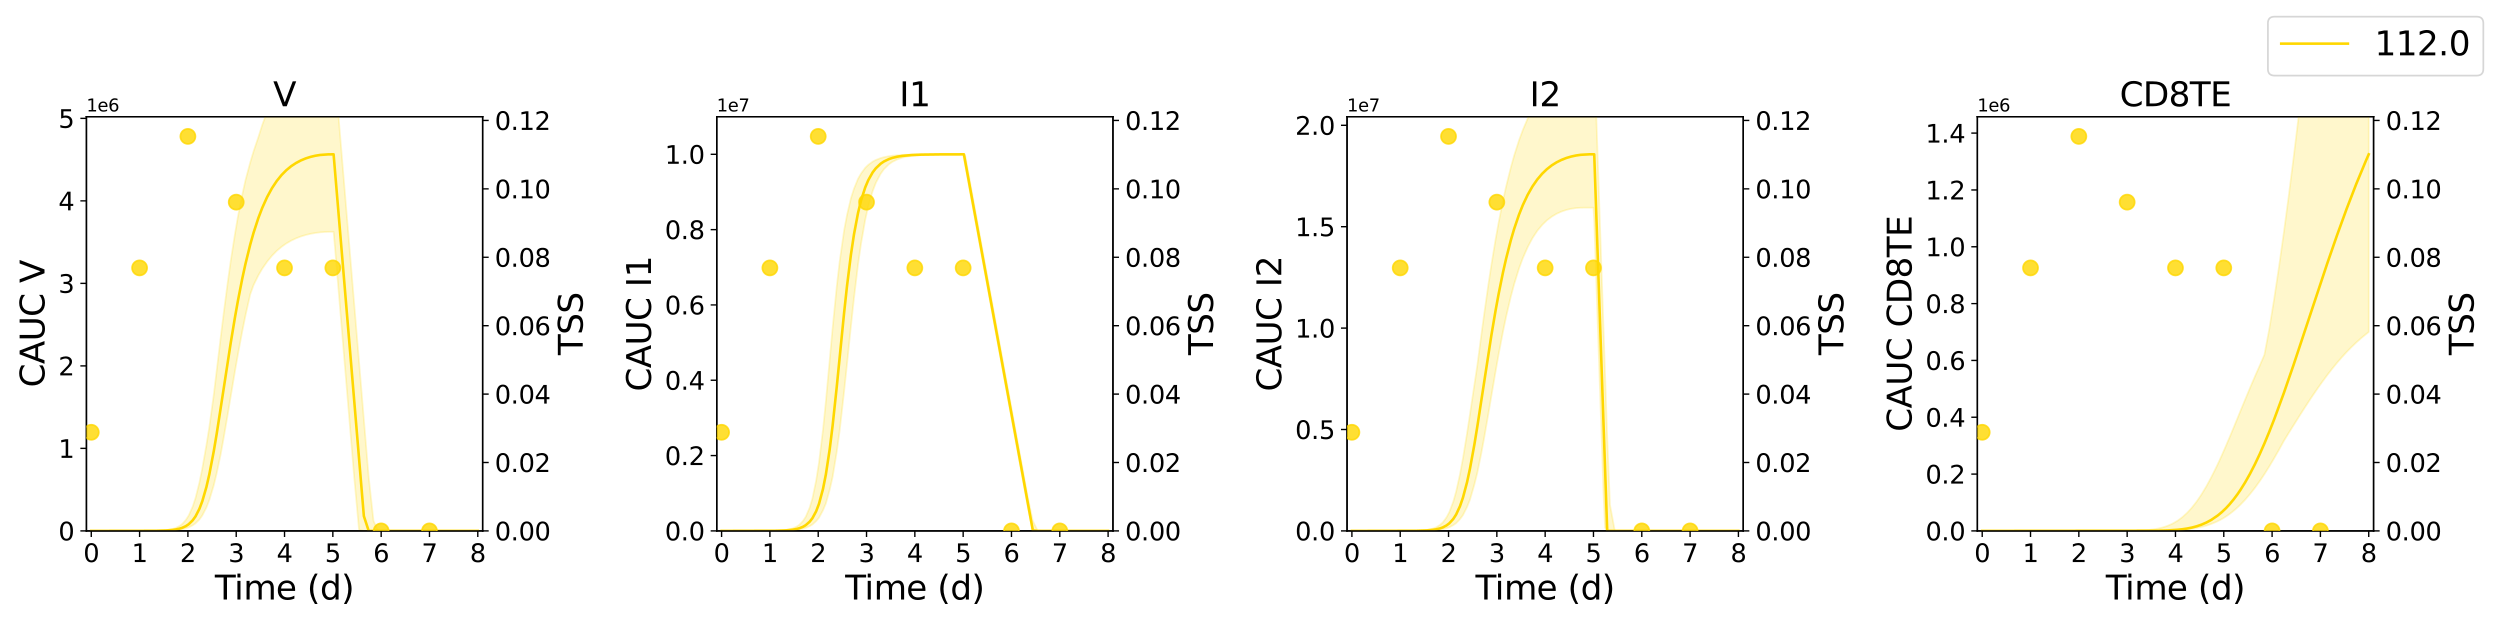 <?xml version="1.0" encoding="utf-8" standalone="no"?>
<!DOCTYPE svg PUBLIC "-//W3C//DTD SVG 1.1//EN"
  "http://www.w3.org/Graphics/SVG/1.1/DTD/svg11.dtd">
<svg xmlns:xlink="http://www.w3.org/1999/xlink" width="1440pt" height="360pt" viewBox="0 0 1440 360" xmlns="http://www.w3.org/2000/svg" version="1.1">
 <defs>
  <style type="text/css">*{stroke-linejoin: round; stroke-linecap: butt}</style>
 </defs>
 <g id="figure_1">
  <g id="patch_1">
   <path d="M 0 360 
L 1440 360 
L 1440 0 
L 0 0 
z
" style="fill: #ffffff"/>
  </g>
  <g id="axes_1">
   <g id="patch_2">
    <path d="M 49.79 305.8 
L 277.99 305.8 
L 277.99 67.2 
L 49.79 67.2 
z
" style="fill: #ffffff"/>
   </g>
   <g id="matplotlib.axis_1">
    <g id="xtick_1">
     <g id="line2d_1">
      <defs>
       <path id="m959f640762" d="M 0 0 
L 0 3.5 
" style="stroke: #000000; stroke-width: 0.8"/>
      </defs>
      <g>
       <use xlink:href="#m959f640762" x="52.573" y="305.8" style="stroke: #000000; stroke-width: 0.8"/>
      </g>
     </g>
     <g id="text_1">
      <!-- 0 -->
      <g transform="translate(47.992 323.742) scale(0.144 -0.144)">
       <defs>
        <path id="DejaVuSans-30" d="M 2034 4250 
Q 1547 4250 1301 3770 
Q 1056 3291 1056 2328 
Q 1056 1369 1301 889 
Q 1547 409 2034 409 
Q 2525 409 2770 889 
Q 3016 1369 3016 2328 
Q 3016 3291 2770 3770 
Q 2525 4250 2034 4250 
z
M 2034 4750 
Q 2819 4750 3233 4129 
Q 3647 3509 3647 2328 
Q 3647 1150 3233 529 
Q 2819 -91 2034 -91 
Q 1250 -91 836 529 
Q 422 1150 422 2328 
Q 422 3509 836 4129 
Q 1250 4750 2034 4750 
z
" transform="scale(0.016)"/>
       </defs>
       <use xlink:href="#DejaVuSans-30"/>
      </g>
     </g>
    </g>
    <g id="xtick_2">
     <g id="line2d_2">
      <g>
       <use xlink:href="#m959f640762" x="80.402" y="305.8" style="stroke: #000000; stroke-width: 0.8"/>
      </g>
     </g>
     <g id="text_2">
      <!-- 1 -->
      <g transform="translate(75.821 323.742) scale(0.144 -0.144)">
       <defs>
        <path id="DejaVuSans-31" d="M 794 531 
L 1825 531 
L 1825 4091 
L 703 3866 
L 703 4441 
L 1819 4666 
L 2450 4666 
L 2450 531 
L 3481 531 
L 3481 0 
L 794 0 
L 794 531 
z
" transform="scale(0.016)"/>
       </defs>
       <use xlink:href="#DejaVuSans-31"/>
      </g>
     </g>
    </g>
    <g id="xtick_3">
     <g id="line2d_3">
      <g>
       <use xlink:href="#m959f640762" x="108.231" y="305.8" style="stroke: #000000; stroke-width: 0.8"/>
      </g>
     </g>
     <g id="text_3">
      <!-- 2 -->
      <g transform="translate(103.65 323.742) scale(0.144 -0.144)">
       <defs>
        <path id="DejaVuSans-32" d="M 1228 531 
L 3431 531 
L 3431 0 
L 469 0 
L 469 531 
Q 828 903 1448 1529 
Q 2069 2156 2228 2338 
Q 2531 2678 2651 2914 
Q 2772 3150 2772 3378 
Q 2772 3750 2511 3984 
Q 2250 4219 1831 4219 
Q 1534 4219 1204 4116 
Q 875 4013 500 3803 
L 500 4441 
Q 881 4594 1212 4672 
Q 1544 4750 1819 4750 
Q 2544 4750 2975 4387 
Q 3406 4025 3406 3419 
Q 3406 3131 3298 2873 
Q 3191 2616 2906 2266 
Q 2828 2175 2409 1742 
Q 1991 1309 1228 531 
z
" transform="scale(0.016)"/>
       </defs>
       <use xlink:href="#DejaVuSans-32"/>
      </g>
     </g>
    </g>
    <g id="xtick_4">
     <g id="line2d_4">
      <g>
       <use xlink:href="#m959f640762" x="136.061" y="305.8" style="stroke: #000000; stroke-width: 0.8"/>
      </g>
     </g>
     <g id="text_4">
      <!-- 3 -->
      <g transform="translate(131.48 323.742) scale(0.144 -0.144)">
       <defs>
        <path id="DejaVuSans-33" d="M 2597 2516 
Q 3050 2419 3304 2112 
Q 3559 1806 3559 1356 
Q 3559 666 3084 287 
Q 2609 -91 1734 -91 
Q 1441 -91 1130 -33 
Q 819 25 488 141 
L 488 750 
Q 750 597 1062 519 
Q 1375 441 1716 441 
Q 2309 441 2620 675 
Q 2931 909 2931 1356 
Q 2931 1769 2642 2001 
Q 2353 2234 1838 2234 
L 1294 2234 
L 1294 2753 
L 1863 2753 
Q 2328 2753 2575 2939 
Q 2822 3125 2822 3475 
Q 2822 3834 2567 4026 
Q 2313 4219 1838 4219 
Q 1578 4219 1281 4162 
Q 984 4106 628 3988 
L 628 4550 
Q 988 4650 1302 4700 
Q 1616 4750 1894 4750 
Q 2613 4750 3031 4423 
Q 3450 4097 3450 3541 
Q 3450 3153 3228 2886 
Q 3006 2619 2597 2516 
z
" transform="scale(0.016)"/>
       </defs>
       <use xlink:href="#DejaVuSans-33"/>
      </g>
     </g>
    </g>
    <g id="xtick_5">
     <g id="line2d_5">
      <g>
       <use xlink:href="#m959f640762" x="163.89" y="305.8" style="stroke: #000000; stroke-width: 0.8"/>
      </g>
     </g>
     <g id="text_5">
      <!-- 4 -->
      <g transform="translate(159.309 323.742) scale(0.144 -0.144)">
       <defs>
        <path id="DejaVuSans-34" d="M 2419 4116 
L 825 1625 
L 2419 1625 
L 2419 4116 
z
M 2253 4666 
L 3047 4666 
L 3047 1625 
L 3713 1625 
L 3713 1100 
L 3047 1100 
L 3047 0 
L 2419 0 
L 2419 1100 
L 313 1100 
L 313 1709 
L 2253 4666 
z
" transform="scale(0.016)"/>
       </defs>
       <use xlink:href="#DejaVuSans-34"/>
      </g>
     </g>
    </g>
    <g id="xtick_6">
     <g id="line2d_6">
      <g>
       <use xlink:href="#m959f640762" x="191.719" y="305.8" style="stroke: #000000; stroke-width: 0.8"/>
      </g>
     </g>
     <g id="text_6">
      <!-- 5 -->
      <g transform="translate(187.138 323.742) scale(0.144 -0.144)">
       <defs>
        <path id="DejaVuSans-35" d="M 691 4666 
L 3169 4666 
L 3169 4134 
L 1269 4134 
L 1269 2991 
Q 1406 3038 1543 3061 
Q 1681 3084 1819 3084 
Q 2600 3084 3056 2656 
Q 3513 2228 3513 1497 
Q 3513 744 3044 326 
Q 2575 -91 1722 -91 
Q 1428 -91 1123 -41 
Q 819 9 494 109 
L 494 744 
Q 775 591 1075 516 
Q 1375 441 1709 441 
Q 2250 441 2565 725 
Q 2881 1009 2881 1497 
Q 2881 1984 2565 2268 
Q 2250 2553 1709 2553 
Q 1456 2553 1204 2497 
Q 953 2441 691 2322 
L 691 4666 
z
" transform="scale(0.016)"/>
       </defs>
       <use xlink:href="#DejaVuSans-35"/>
      </g>
     </g>
    </g>
    <g id="xtick_7">
     <g id="line2d_7">
      <g>
       <use xlink:href="#m959f640762" x="219.549" y="305.8" style="stroke: #000000; stroke-width: 0.8"/>
      </g>
     </g>
     <g id="text_7">
      <!-- 6 -->
      <g transform="translate(214.968 323.742) scale(0.144 -0.144)">
       <defs>
        <path id="DejaVuSans-36" d="M 2113 2584 
Q 1688 2584 1439 2293 
Q 1191 2003 1191 1497 
Q 1191 994 1439 701 
Q 1688 409 2113 409 
Q 2538 409 2786 701 
Q 3034 994 3034 1497 
Q 3034 2003 2786 2293 
Q 2538 2584 2113 2584 
z
M 3366 4563 
L 3366 3988 
Q 3128 4100 2886 4159 
Q 2644 4219 2406 4219 
Q 1781 4219 1451 3797 
Q 1122 3375 1075 2522 
Q 1259 2794 1537 2939 
Q 1816 3084 2150 3084 
Q 2853 3084 3261 2657 
Q 3669 2231 3669 1497 
Q 3669 778 3244 343 
Q 2819 -91 2113 -91 
Q 1303 -91 875 529 
Q 447 1150 447 2328 
Q 447 3434 972 4092 
Q 1497 4750 2381 4750 
Q 2619 4750 2861 4703 
Q 3103 4656 3366 4563 
z
" transform="scale(0.016)"/>
       </defs>
       <use xlink:href="#DejaVuSans-36"/>
      </g>
     </g>
    </g>
    <g id="xtick_8">
     <g id="line2d_8">
      <g>
       <use xlink:href="#m959f640762" x="247.378" y="305.8" style="stroke: #000000; stroke-width: 0.8"/>
      </g>
     </g>
     <g id="text_8">
      <!-- 7 -->
      <g transform="translate(242.797 323.742) scale(0.144 -0.144)">
       <defs>
        <path id="DejaVuSans-37" d="M 525 4666 
L 3525 4666 
L 3525 4397 
L 1831 0 
L 1172 0 
L 2766 4134 
L 525 4134 
L 525 4666 
z
" transform="scale(0.016)"/>
       </defs>
       <use xlink:href="#DejaVuSans-37"/>
      </g>
     </g>
    </g>
    <g id="xtick_9">
     <g id="line2d_9">
      <g>
       <use xlink:href="#m959f640762" x="275.207" y="305.8" style="stroke: #000000; stroke-width: 0.8"/>
      </g>
     </g>
     <g id="text_9">
      <!-- 8 -->
      <g transform="translate(270.626 323.742) scale(0.144 -0.144)">
       <defs>
        <path id="DejaVuSans-38" d="M 2034 2216 
Q 1584 2216 1326 1975 
Q 1069 1734 1069 1313 
Q 1069 891 1326 650 
Q 1584 409 2034 409 
Q 2484 409 2743 651 
Q 3003 894 3003 1313 
Q 3003 1734 2745 1975 
Q 2488 2216 2034 2216 
z
M 1403 2484 
Q 997 2584 770 2862 
Q 544 3141 544 3541 
Q 544 4100 942 4425 
Q 1341 4750 2034 4750 
Q 2731 4750 3128 4425 
Q 3525 4100 3525 3541 
Q 3525 3141 3298 2862 
Q 3072 2584 2669 2484 
Q 3125 2378 3379 2068 
Q 3634 1759 3634 1313 
Q 3634 634 3220 271 
Q 2806 -91 2034 -91 
Q 1263 -91 848 271 
Q 434 634 434 1313 
Q 434 1759 690 2068 
Q 947 2378 1403 2484 
z
M 1172 3481 
Q 1172 3119 1398 2916 
Q 1625 2713 2034 2713 
Q 2441 2713 2670 2916 
Q 2900 3119 2900 3481 
Q 2900 3844 2670 4047 
Q 2441 4250 2034 4250 
Q 1625 4250 1398 4047 
Q 1172 3844 1172 3481 
z
" transform="scale(0.016)"/>
       </defs>
       <use xlink:href="#DejaVuSans-38"/>
      </g>
     </g>
    </g>
    <g id="text_10">
     <!-- Time (d) -->
     <g transform="translate(123.765 345.325) scale(0.192 -0.192)">
      <defs>
       <path id="DejaVuSans-54" d="M -19 4666 
L 3928 4666 
L 3928 4134 
L 2272 4134 
L 2272 0 
L 1638 0 
L 1638 4134 
L -19 4134 
L -19 4666 
z
" transform="scale(0.016)"/>
       <path id="DejaVuSans-69" d="M 603 3500 
L 1178 3500 
L 1178 0 
L 603 0 
L 603 3500 
z
M 603 4863 
L 1178 4863 
L 1178 4134 
L 603 4134 
L 603 4863 
z
" transform="scale(0.016)"/>
       <path id="DejaVuSans-6d" d="M 3328 2828 
Q 3544 3216 3844 3400 
Q 4144 3584 4550 3584 
Q 5097 3584 5394 3201 
Q 5691 2819 5691 2113 
L 5691 0 
L 5113 0 
L 5113 2094 
Q 5113 2597 4934 2840 
Q 4756 3084 4391 3084 
Q 3944 3084 3684 2787 
Q 3425 2491 3425 1978 
L 3425 0 
L 2847 0 
L 2847 2094 
Q 2847 2600 2669 2842 
Q 2491 3084 2119 3084 
Q 1678 3084 1418 2786 
Q 1159 2488 1159 1978 
L 1159 0 
L 581 0 
L 581 3500 
L 1159 3500 
L 1159 2956 
Q 1356 3278 1631 3431 
Q 1906 3584 2284 3584 
Q 2666 3584 2933 3390 
Q 3200 3197 3328 2828 
z
" transform="scale(0.016)"/>
       <path id="DejaVuSans-65" d="M 3597 1894 
L 3597 1613 
L 953 1613 
Q 991 1019 1311 708 
Q 1631 397 2203 397 
Q 2534 397 2845 478 
Q 3156 559 3463 722 
L 3463 178 
Q 3153 47 2828 -22 
Q 2503 -91 2169 -91 
Q 1331 -91 842 396 
Q 353 884 353 1716 
Q 353 2575 817 3079 
Q 1281 3584 2069 3584 
Q 2775 3584 3186 3129 
Q 3597 2675 3597 1894 
z
M 3022 2063 
Q 3016 2534 2758 2815 
Q 2500 3097 2075 3097 
Q 1594 3097 1305 2825 
Q 1016 2553 972 2059 
L 3022 2063 
z
" transform="scale(0.016)"/>
       <path id="DejaVuSans-20" transform="scale(0.016)"/>
       <path id="DejaVuSans-28" d="M 1984 4856 
Q 1566 4138 1362 3434 
Q 1159 2731 1159 2009 
Q 1159 1288 1364 580 
Q 1569 -128 1984 -844 
L 1484 -844 
Q 1016 -109 783 600 
Q 550 1309 550 2009 
Q 550 2706 781 3412 
Q 1013 4119 1484 4856 
L 1984 4856 
z
" transform="scale(0.016)"/>
       <path id="DejaVuSans-64" d="M 2906 2969 
L 2906 4863 
L 3481 4863 
L 3481 0 
L 2906 0 
L 2906 525 
Q 2725 213 2448 61 
Q 2172 -91 1784 -91 
Q 1150 -91 751 415 
Q 353 922 353 1747 
Q 353 2572 751 3078 
Q 1150 3584 1784 3584 
Q 2172 3584 2448 3432 
Q 2725 3281 2906 2969 
z
M 947 1747 
Q 947 1113 1208 752 
Q 1469 391 1925 391 
Q 2381 391 2643 752 
Q 2906 1113 2906 1747 
Q 2906 2381 2643 2742 
Q 2381 3103 1925 3103 
Q 1469 3103 1208 2742 
Q 947 2381 947 1747 
z
" transform="scale(0.016)"/>
       <path id="DejaVuSans-29" d="M 513 4856 
L 1013 4856 
Q 1481 4119 1714 3412 
Q 1947 2706 1947 2009 
Q 1947 1309 1714 600 
Q 1481 -109 1013 -844 
L 513 -844 
Q 928 -128 1133 580 
Q 1338 1288 1338 2009 
Q 1338 2731 1133 3434 
Q 928 4138 513 4856 
z
" transform="scale(0.016)"/>
      </defs>
      <use xlink:href="#DejaVuSans-54"/>
      <use xlink:href="#DejaVuSans-69" x="57.959"/>
      <use xlink:href="#DejaVuSans-6d" x="85.742"/>
      <use xlink:href="#DejaVuSans-65" x="183.154"/>
      <use xlink:href="#DejaVuSans-20" x="244.678"/>
      <use xlink:href="#DejaVuSans-28" x="276.465"/>
      <use xlink:href="#DejaVuSans-64" x="315.479"/>
      <use xlink:href="#DejaVuSans-29" x="378.955"/>
     </g>
    </g>
   </g>
   <g id="matplotlib.axis_2">
    <g id="ytick_1">
     <g id="line2d_10">
      <defs>
       <path id="m9f226963aa" d="M 0 0 
L -3.5 0 
" style="stroke: #000000; stroke-width: 0.8"/>
      </defs>
      <g>
       <use xlink:href="#m9f226963aa" x="49.79" y="305.8" style="stroke: #000000; stroke-width: 0.8"/>
      </g>
     </g>
     <g id="text_11">
      <!-- 0 -->
      <g transform="translate(33.628 311.271) scale(0.144 -0.144)">
       <use xlink:href="#DejaVuSans-30"/>
      </g>
     </g>
    </g>
    <g id="ytick_2">
     <g id="line2d_11">
      <g>
       <use xlink:href="#m9f226963aa" x="49.79" y="258.274" style="stroke: #000000; stroke-width: 0.8"/>
      </g>
     </g>
     <g id="text_12">
      <!-- 1 -->
      <g transform="translate(33.628 263.745) scale(0.144 -0.144)">
       <use xlink:href="#DejaVuSans-31"/>
      </g>
     </g>
    </g>
    <g id="ytick_3">
     <g id="line2d_12">
      <g>
       <use xlink:href="#m9f226963aa" x="49.79" y="210.748" style="stroke: #000000; stroke-width: 0.8"/>
      </g>
     </g>
     <g id="text_13">
      <!-- 2 -->
      <g transform="translate(33.628 216.219) scale(0.144 -0.144)">
       <use xlink:href="#DejaVuSans-32"/>
      </g>
     </g>
    </g>
    <g id="ytick_4">
     <g id="line2d_13">
      <g>
       <use xlink:href="#m9f226963aa" x="49.79" y="163.222" style="stroke: #000000; stroke-width: 0.8"/>
      </g>
     </g>
     <g id="text_14">
      <!-- 3 -->
      <g transform="translate(33.628 168.693) scale(0.144 -0.144)">
       <use xlink:href="#DejaVuSans-33"/>
      </g>
     </g>
    </g>
    <g id="ytick_5">
     <g id="line2d_14">
      <g>
       <use xlink:href="#m9f226963aa" x="49.79" y="115.697" style="stroke: #000000; stroke-width: 0.8"/>
      </g>
     </g>
     <g id="text_15">
      <!-- 4 -->
      <g transform="translate(33.628 121.167) scale(0.144 -0.144)">
       <use xlink:href="#DejaVuSans-34"/>
      </g>
     </g>
    </g>
    <g id="ytick_6">
     <g id="line2d_15">
      <g>
       <use xlink:href="#m9f226963aa" x="49.79" y="68.171" style="stroke: #000000; stroke-width: 0.8"/>
      </g>
     </g>
     <g id="text_16">
      <!-- 5 -->
      <g transform="translate(33.628 73.642) scale(0.144 -0.144)">
       <use xlink:href="#DejaVuSans-35"/>
      </g>
     </g>
    </g>
    <g id="text_17">
     <!-- CAUC V -->
     <g transform="translate(25.635 223.118) rotate(-90) scale(0.192 -0.192)">
      <defs>
       <path id="DejaVuSans-43" d="M 4122 4306 
L 4122 3641 
Q 3803 3938 3442 4084 
Q 3081 4231 2675 4231 
Q 1875 4231 1450 3742 
Q 1025 3253 1025 2328 
Q 1025 1406 1450 917 
Q 1875 428 2675 428 
Q 3081 428 3442 575 
Q 3803 722 4122 1019 
L 4122 359 
Q 3791 134 3420 21 
Q 3050 -91 2638 -91 
Q 1578 -91 968 557 
Q 359 1206 359 2328 
Q 359 3453 968 4101 
Q 1578 4750 2638 4750 
Q 3056 4750 3426 4639 
Q 3797 4528 4122 4306 
z
" transform="scale(0.016)"/>
       <path id="DejaVuSans-41" d="M 2188 4044 
L 1331 1722 
L 3047 1722 
L 2188 4044 
z
M 1831 4666 
L 2547 4666 
L 4325 0 
L 3669 0 
L 3244 1197 
L 1141 1197 
L 716 0 
L 50 0 
L 1831 4666 
z
" transform="scale(0.016)"/>
       <path id="DejaVuSans-55" d="M 556 4666 
L 1191 4666 
L 1191 1831 
Q 1191 1081 1462 751 
Q 1734 422 2344 422 
Q 2950 422 3222 751 
Q 3494 1081 3494 1831 
L 3494 4666 
L 4128 4666 
L 4128 1753 
Q 4128 841 3676 375 
Q 3225 -91 2344 -91 
Q 1459 -91 1007 375 
Q 556 841 556 1753 
L 556 4666 
z
" transform="scale(0.016)"/>
       <path id="DejaVuSans-56" d="M 1831 0 
L 50 4666 
L 709 4666 
L 2188 738 
L 3669 4666 
L 4325 4666 
L 2547 0 
L 1831 0 
z
" transform="scale(0.016)"/>
      </defs>
      <use xlink:href="#DejaVuSans-43"/>
      <use xlink:href="#DejaVuSans-41" x="69.824"/>
      <use xlink:href="#DejaVuSans-55" x="138.232"/>
      <use xlink:href="#DejaVuSans-43" x="211.426"/>
      <use xlink:href="#DejaVuSans-20" x="281.25"/>
      <use xlink:href="#DejaVuSans-56" x="313.037"/>
     </g>
    </g>
    <g id="text_18">
     <!-- 1e6 -->
     <g transform="translate(49.79 64.2) scale(0.1 -0.1)">
      <use xlink:href="#DejaVuSans-31"/>
      <use xlink:href="#DejaVuSans-65" x="63.623"/>
      <use xlink:href="#DejaVuSans-36" x="125.146"/>
     </g>
    </g>
   </g>
   <g id="patch_3">
    <path d="M 49.79 305.8 
L 49.79 67.2 
" style="fill: none; stroke: #000000; stroke-width: 0.8; stroke-linejoin: miter; stroke-linecap: square"/>
   </g>
   <g id="patch_4">
    <path d="M 277.99 305.8 
L 277.99 67.2 
" style="fill: none; stroke: #000000; stroke-width: 0.8; stroke-linejoin: miter; stroke-linecap: square"/>
   </g>
   <g id="patch_5">
    <path d="M 49.79 305.8 
L 277.99 305.8 
" style="fill: none; stroke: #000000; stroke-width: 0.8; stroke-linejoin: miter; stroke-linecap: square"/>
   </g>
   <g id="patch_6">
    <path d="M 49.79 67.2 
L 277.99 67.2 
" style="fill: none; stroke: #000000; stroke-width: 0.8; stroke-linejoin: miter; stroke-linecap: square"/>
   </g>
   <g id="text_19">
    <!-- V -->
    <g transform="translate(157.323 61.2) scale(0.192 -0.192)">
     <use xlink:href="#DejaVuSans-56"/>
    </g>
   </g>
   <g id="PolyCollection_1">
    <defs>
     <path id="mceccfeea58" d="M 52.573 -54.2 
L 52.573 -54.2 
L 52.573 -54.2 
L 52.576 -54.2 
L 52.607 -54.2 
L 52.744 -54.2 
L 52.837 -54.2 
L 53.172 -54.2 
L 53.393 -54.2 
L 54.129 -54.2 
L 54.662 -54.2 
L 56.342 -54.2 
L 57.189 -54.2 
L 59.475 -54.2 
L 60.517 -54.2 
L 62.725 -54.2 
L 63.911 -54.2 
L 66.096 -54.2 
L 67.406 -54.2 
L 69.608 -54.201 
L 71.012 -54.201 
L 73.208 -54.202 
L 74.685 -54.202 
L 76.876 -54.204 
L 78.407 -54.205 
L 80.823 -54.208 
L 82.328 -54.211 
L 84.414 -54.216 
L 85.983 -54.222 
L 88.26 -54.235 
L 89.818 -54.248 
L 91.922 -54.274 
L 93.517 -54.301 
L 95.778 -54.36 
L 97.352 -54.417 
L 99.447 -54.533 
L 101.054 -54.649 
L 103.299 -54.913 
L 104.894 -55.16 
L 107.039 -55.688 
L 108.673 -56.216 
L 110.992 -57.406 
L 112.634 -58.548 
L 114.847 -60.753 
L 116.528 -63.1 
L 118.9 -67.66 
L 120.578 -71.98 
L 123.139 -80.484 
L 124.821 -87.471 
L 127.097 -98.248 
L 128.823 -107.733 
L 131.173 -121.308 
L 132.898 -131.695 
L 135.304 -145.986 
L 137.06 -155.991 
L 139.584 -169.384 
L 141.401 -178.33 
L 144.134 -190.487 
L 146.051 -195.783 
L 148.833 -201.427 
L 151.036 -205.185 
L 153.819 -209.219 
L 156.602 -212.642 
L 159.385 -215.478 
L 162.168 -217.828 
L 164.951 -219.798 
L 167.734 -221.394 
L 170.517 -222.724 
L 173.3 -223.784 
L 176.083 -224.649 
L 178.866 -225.314 
L 181.649 -225.824 
L 184.431 -226.174 
L 187.214 -226.39 
L 187.771 -226.411 
L 188.328 -226.433 
L 188.65 -226.445 
L 189.066 -226.46 
L 189.26 -226.464 
L 189.374 -226.465 
L 189.423 -226.466 
L 189.447 -226.466 
L 189.455 -226.467 
L 189.459 -226.467 
L 189.461 -226.467 
L 189.461 -226.467 
L 189.462 -226.467 
L 189.464 -226.467 
L 189.467 -226.467 
L 189.479 -226.467 
L 189.509 -226.467 
L 189.591 -226.468 
L 189.881 -226.471 
L 190.106 -226.473 
L 190.633 -226.475 
L 190.983 -226.476 
L 191.694 -226.477 
L 192.152 -226.477 
L 192.968 -217.275 
L 193.512 -210.769 
L 194.371 -200.495 
L 194.982 -193.197 
L 195.857 -182.73 
L 196.526 -174.736 
L 197.451 -163.673 
L 198.377 -152.61 
L 199.633 -137.599 
L 201.236 -118.435 
L 204.019 -85.167 
L 206.802 -54.846 
L 209.584 -54.2 
L 212.367 -54.2 
L 215.15 -54.2 
L 217.933 -54.2 
L 220.716 -54.2 
L 223.499 -54.2 
L 226.282 -54.2 
L 229.065 -54.2 
L 231.848 -54.2 
L 234.631 -54.2 
L 237.414 -54.2 
L 240.197 -54.2 
L 242.98 -54.2 
L 245.763 -54.2 
L 248.545 -54.2 
L 251.328 -54.2 
L 254.111 -54.2 
L 256.894 -54.2 
L 259.677 -54.2 
L 262.46 -54.2 
L 265.243 -54.2 
L 268.026 -54.2 
L 270.809 -54.2 
L 273.592 -54.2 
L 275.207 -54.2 
L 275.207 -54.2 
L 275.207 -54.2 
L 273.592 -54.2 
L 270.809 -54.2 
L 268.026 -54.2 
L 265.243 -54.2 
L 262.46 -54.2 
L 259.677 -54.2 
L 256.894 -54.2 
L 254.111 -54.2 
L 251.328 -54.2 
L 248.545 -54.2 
L 245.763 -54.2 
L 242.98 -54.2 
L 240.197 -54.2 
L 237.414 -54.2 
L 234.631 -54.2 
L 231.848 -54.2 
L 229.065 -54.2 
L 226.282 -54.2 
L 223.499 -54.2 
L 220.716 -54.2 
L 217.933 -54.2 
L 215.15 -59.871 
L 212.367 -85.176 
L 209.584 -118.444 
L 206.802 -151.713 
L 204.019 -184.981 
L 201.236 -218.249 
L 199.633 -237.413 
L 198.377 -252.424 
L 197.451 -263.487 
L 196.526 -274.55 
L 195.857 -282.544 
L 194.982 -293.011 
L 194.371 -300.309 
L 193.512 -310.583 
L 192.968 -317.089 
L 192.152 -325.097 
L 191.694 -326.128 
L 190.983 -326.127 
L 190.633 -326.127 
L 190.106 -326.124 
L 189.881 -326.123 
L 189.591 -326.121 
L 189.509 -326.12 
L 189.479 -326.12 
L 189.467 -326.12 
L 189.464 -326.12 
L 189.462 -326.12 
L 189.461 -326.12 
L 189.461 -326.12 
L 189.459 -326.12 
L 189.455 -326.12 
L 189.447 -326.12 
L 189.423 -326.119 
L 189.374 -326.119 
L 189.26 -326.118 
L 189.066 -326.115 
L 188.65 -326.108 
L 188.328 -326.1 
L 187.771 -326.076 
L 187.214 -326.031 
L 184.431 -325.716 
L 181.649 -325.158 
L 178.866 -324.324 
L 176.083 -323.187 
L 173.3 -321.708 
L 170.517 -319.836 
L 167.734 -317.505 
L 164.951 -314.634 
L 162.168 -311.123 
L 159.385 -306.853 
L 156.602 -301.708 
L 153.819 -295.504 
L 151.036 -287.981 
L 148.833 -280.995 
L 146.051 -272.82 
L 144.134 -266.423 
L 141.401 -256.191 
L 139.584 -247.942 
L 137.06 -235.28 
L 135.304 -224.991 
L 132.898 -209.635 
L 131.173 -197.305 
L 128.823 -179.352 
L 127.097 -165.404 
L 124.821 -146.547 
L 123.139 -132.66 
L 120.578 -114.04 
L 118.9 -103.574 
L 116.528 -90.143 
L 114.847 -81.949 
L 112.634 -73.191 
L 110.992 -68.198 
L 108.673 -63.035 
L 107.039 -60.508 
L 104.894 -58.125 
L 103.299 -56.966 
L 101.054 -55.859 
L 99.447 -55.361 
L 97.352 -54.908 
L 95.778 -54.696 
L 93.517 -54.49 
L 91.922 -54.404 
L 89.818 -54.322 
L 88.26 -54.286 
L 85.983 -54.251 
L 84.414 -54.235 
L 82.328 -54.222 
L 80.823 -54.216 
L 78.407 -54.209 
L 76.876 -54.206 
L 74.685 -54.204 
L 73.208 -54.203 
L 71.012 -54.202 
L 69.608 -54.201 
L 67.406 -54.201 
L 66.096 -54.201 
L 63.911 -54.2 
L 62.725 -54.2 
L 60.517 -54.2 
L 59.475 -54.2 
L 57.189 -54.2 
L 56.342 -54.2 
L 54.662 -54.2 
L 54.129 -54.2 
L 53.393 -54.2 
L 53.172 -54.2 
L 52.837 -54.2 
L 52.744 -54.2 
L 52.607 -54.2 
L 52.576 -54.2 
L 52.573 -54.2 
L 52.573 -54.2 
z
" style="stroke: #ffd700; stroke-opacity: 0.2"/>
    </defs>
    <g clip-path="url(#pe03dd0ae32)">
     <use xlink:href="#mceccfeea58" x="0" y="360" style="fill: #ffd700; fill-opacity: 0.2; stroke: #ffd700; stroke-opacity: 0.2"/>
    </g>
   </g>
   <g id="line2d_16">
    <path d="M 52.573 305.8 
L 89.818 305.727 
L 95.778 305.541 
L 99.447 305.238 
L 101.054 305.013 
L 103.299 304.536 
L 104.894 304.04 
L 107.039 303.055 
L 108.673 301.972 
L 110.992 299.702 
L 112.634 297.415 
L 114.847 293.103 
L 116.528 288.69 
L 118.9 280.479 
L 120.578 273.19 
L 123.139 259.853 
L 124.821 249.858 
L 128.823 223.957 
L 132.898 197.496 
L 135.304 182.988 
L 137.06 173.155 
L 139.584 160.279 
L 141.401 151.945 
L 144.134 140.862 
L 146.051 134.074 
L 148.833 125.528 
L 151.036 119.766 
L 153.819 113.587 
L 156.602 108.475 
L 159.385 104.266 
L 162.168 100.817 
L 164.951 98.004 
L 167.734 95.72 
L 170.517 93.879 
L 173.3 92.408 
L 176.083 91.251 
L 178.866 90.361 
L 181.649 89.704 
L 184.431 89.253 
L 189.26 88.904 
L 192.152 88.891 
L 209.584 297.28 
L 212.367 305.8 
L 275.207 305.8 
L 275.207 305.8 
" clip-path="url(#pe03dd0ae32)" style="fill: none; stroke: #ffd700; stroke-width: 1.5; stroke-linecap: square"/>
   </g>
  </g>
  <g id="axes_2">
   <g id="patch_7">
    <path d="M 412.85 305.8 
L 641.05 305.8 
L 641.05 67.2 
L 412.85 67.2 
z
" style="fill: #ffffff"/>
   </g>
   <g id="matplotlib.axis_3">
    <g id="xtick_10">
     <g id="line2d_17">
      <g>
       <use xlink:href="#m959f640762" x="415.633" y="305.8" style="stroke: #000000; stroke-width: 0.8"/>
      </g>
     </g>
     <g id="text_20">
      <!-- 0 -->
      <g transform="translate(411.052 323.742) scale(0.144 -0.144)">
       <use xlink:href="#DejaVuSans-30"/>
      </g>
     </g>
    </g>
    <g id="xtick_11">
     <g id="line2d_18">
      <g>
       <use xlink:href="#m959f640762" x="443.462" y="305.8" style="stroke: #000000; stroke-width: 0.8"/>
      </g>
     </g>
     <g id="text_21">
      <!-- 1 -->
      <g transform="translate(438.881 323.742) scale(0.144 -0.144)">
       <use xlink:href="#DejaVuSans-31"/>
      </g>
     </g>
    </g>
    <g id="xtick_12">
     <g id="line2d_19">
      <g>
       <use xlink:href="#m959f640762" x="471.291" y="305.8" style="stroke: #000000; stroke-width: 0.8"/>
      </g>
     </g>
     <g id="text_22">
      <!-- 2 -->
      <g transform="translate(466.71 323.742) scale(0.144 -0.144)">
       <use xlink:href="#DejaVuSans-32"/>
      </g>
     </g>
    </g>
    <g id="xtick_13">
     <g id="line2d_20">
      <g>
       <use xlink:href="#m959f640762" x="499.121" y="305.8" style="stroke: #000000; stroke-width: 0.8"/>
      </g>
     </g>
     <g id="text_23">
      <!-- 3 -->
      <g transform="translate(494.54 323.742) scale(0.144 -0.144)">
       <use xlink:href="#DejaVuSans-33"/>
      </g>
     </g>
    </g>
    <g id="xtick_14">
     <g id="line2d_21">
      <g>
       <use xlink:href="#m959f640762" x="526.95" y="305.8" style="stroke: #000000; stroke-width: 0.8"/>
      </g>
     </g>
     <g id="text_24">
      <!-- 4 -->
      <g transform="translate(522.369 323.742) scale(0.144 -0.144)">
       <use xlink:href="#DejaVuSans-34"/>
      </g>
     </g>
    </g>
    <g id="xtick_15">
     <g id="line2d_22">
      <g>
       <use xlink:href="#m959f640762" x="554.779" y="305.8" style="stroke: #000000; stroke-width: 0.8"/>
      </g>
     </g>
     <g id="text_25">
      <!-- 5 -->
      <g transform="translate(550.198 323.742) scale(0.144 -0.144)">
       <use xlink:href="#DejaVuSans-35"/>
      </g>
     </g>
    </g>
    <g id="xtick_16">
     <g id="line2d_23">
      <g>
       <use xlink:href="#m959f640762" x="582.609" y="305.8" style="stroke: #000000; stroke-width: 0.8"/>
      </g>
     </g>
     <g id="text_26">
      <!-- 6 -->
      <g transform="translate(578.028 323.742) scale(0.144 -0.144)">
       <use xlink:href="#DejaVuSans-36"/>
      </g>
     </g>
    </g>
    <g id="xtick_17">
     <g id="line2d_24">
      <g>
       <use xlink:href="#m959f640762" x="610.438" y="305.8" style="stroke: #000000; stroke-width: 0.8"/>
      </g>
     </g>
     <g id="text_27">
      <!-- 7 -->
      <g transform="translate(605.857 323.742) scale(0.144 -0.144)">
       <use xlink:href="#DejaVuSans-37"/>
      </g>
     </g>
    </g>
    <g id="xtick_18">
     <g id="line2d_25">
      <g>
       <use xlink:href="#m959f640762" x="638.267" y="305.8" style="stroke: #000000; stroke-width: 0.8"/>
      </g>
     </g>
     <g id="text_28">
      <!-- 8 -->
      <g transform="translate(633.686 323.742) scale(0.144 -0.144)">
       <use xlink:href="#DejaVuSans-38"/>
      </g>
     </g>
    </g>
    <g id="text_29">
     <!-- Time (d) -->
     <g transform="translate(486.825 345.325) scale(0.192 -0.192)">
      <use xlink:href="#DejaVuSans-54"/>
      <use xlink:href="#DejaVuSans-69" x="57.959"/>
      <use xlink:href="#DejaVuSans-6d" x="85.742"/>
      <use xlink:href="#DejaVuSans-65" x="183.154"/>
      <use xlink:href="#DejaVuSans-20" x="244.678"/>
      <use xlink:href="#DejaVuSans-28" x="276.465"/>
      <use xlink:href="#DejaVuSans-64" x="315.479"/>
      <use xlink:href="#DejaVuSans-29" x="378.955"/>
     </g>
    </g>
   </g>
   <g id="matplotlib.axis_4">
    <g id="ytick_7">
     <g id="line2d_26">
      <g>
       <use xlink:href="#m9f226963aa" x="412.85" y="305.8" style="stroke: #000000; stroke-width: 0.8"/>
      </g>
     </g>
     <g id="text_30">
      <!-- 0.0 -->
      <g transform="translate(382.95 311.271) scale(0.144 -0.144)">
       <defs>
        <path id="DejaVuSans-2e" d="M 684 794 
L 1344 794 
L 1344 0 
L 684 0 
L 684 794 
z
" transform="scale(0.016)"/>
       </defs>
       <use xlink:href="#DejaVuSans-30"/>
       <use xlink:href="#DejaVuSans-2e" x="63.623"/>
       <use xlink:href="#DejaVuSans-30" x="95.41"/>
      </g>
     </g>
    </g>
    <g id="ytick_8">
     <g id="line2d_27">
      <g>
       <use xlink:href="#m9f226963aa" x="412.85" y="262.413" style="stroke: #000000; stroke-width: 0.8"/>
      </g>
     </g>
     <g id="text_31">
      <!-- 0.2 -->
      <g transform="translate(382.95 267.884) scale(0.144 -0.144)">
       <use xlink:href="#DejaVuSans-30"/>
       <use xlink:href="#DejaVuSans-2e" x="63.623"/>
       <use xlink:href="#DejaVuSans-32" x="95.41"/>
      </g>
     </g>
    </g>
    <g id="ytick_9">
     <g id="line2d_28">
      <g>
       <use xlink:href="#m9f226963aa" x="412.85" y="219.026" style="stroke: #000000; stroke-width: 0.8"/>
      </g>
     </g>
     <g id="text_32">
      <!-- 0.4 -->
      <g transform="translate(382.95 224.497) scale(0.144 -0.144)">
       <use xlink:href="#DejaVuSans-30"/>
       <use xlink:href="#DejaVuSans-2e" x="63.623"/>
       <use xlink:href="#DejaVuSans-34" x="95.41"/>
      </g>
     </g>
    </g>
    <g id="ytick_10">
     <g id="line2d_29">
      <g>
       <use xlink:href="#m9f226963aa" x="412.85" y="175.639" style="stroke: #000000; stroke-width: 0.8"/>
      </g>
     </g>
     <g id="text_33">
      <!-- 0.6 -->
      <g transform="translate(382.95 181.11) scale(0.144 -0.144)">
       <use xlink:href="#DejaVuSans-30"/>
       <use xlink:href="#DejaVuSans-2e" x="63.623"/>
       <use xlink:href="#DejaVuSans-36" x="95.41"/>
      </g>
     </g>
    </g>
    <g id="ytick_11">
     <g id="line2d_30">
      <g>
       <use xlink:href="#m9f226963aa" x="412.85" y="132.252" style="stroke: #000000; stroke-width: 0.8"/>
      </g>
     </g>
     <g id="text_34">
      <!-- 0.8 -->
      <g transform="translate(382.95 137.723) scale(0.144 -0.144)">
       <use xlink:href="#DejaVuSans-30"/>
       <use xlink:href="#DejaVuSans-2e" x="63.623"/>
       <use xlink:href="#DejaVuSans-38" x="95.41"/>
      </g>
     </g>
    </g>
    <g id="ytick_12">
     <g id="line2d_31">
      <g>
       <use xlink:href="#m9f226963aa" x="412.85" y="88.865" style="stroke: #000000; stroke-width: 0.8"/>
      </g>
     </g>
     <g id="text_35">
      <!-- 1.0 -->
      <g transform="translate(382.95 94.336) scale(0.144 -0.144)">
       <use xlink:href="#DejaVuSans-31"/>
       <use xlink:href="#DejaVuSans-2e" x="63.623"/>
       <use xlink:href="#DejaVuSans-30" x="95.41"/>
      </g>
     </g>
    </g>
    <g id="text_36">
     <!-- CAUC I1 -->
     <g transform="translate(374.957 225.491) rotate(-90) scale(0.192 -0.192)">
      <defs>
       <path id="DejaVuSans-49" d="M 628 4666 
L 1259 4666 
L 1259 0 
L 628 0 
L 628 4666 
z
" transform="scale(0.016)"/>
      </defs>
      <use xlink:href="#DejaVuSans-43"/>
      <use xlink:href="#DejaVuSans-41" x="69.824"/>
      <use xlink:href="#DejaVuSans-55" x="138.232"/>
      <use xlink:href="#DejaVuSans-43" x="211.426"/>
      <use xlink:href="#DejaVuSans-20" x="281.25"/>
      <use xlink:href="#DejaVuSans-49" x="313.037"/>
      <use xlink:href="#DejaVuSans-31" x="342.529"/>
     </g>
    </g>
    <g id="text_37">
     <!-- 1e7 -->
     <g transform="translate(412.85 64.2) scale(0.1 -0.1)">
      <use xlink:href="#DejaVuSans-31"/>
      <use xlink:href="#DejaVuSans-65" x="63.623"/>
      <use xlink:href="#DejaVuSans-37" x="125.146"/>
     </g>
    </g>
   </g>
   <g id="patch_8">
    <path d="M 412.85 305.8 
L 412.85 67.2 
" style="fill: none; stroke: #000000; stroke-width: 0.8; stroke-linejoin: miter; stroke-linecap: square"/>
   </g>
   <g id="patch_9">
    <path d="M 641.05 305.8 
L 641.05 67.2 
" style="fill: none; stroke: #000000; stroke-width: 0.8; stroke-linejoin: miter; stroke-linecap: square"/>
   </g>
   <g id="patch_10">
    <path d="M 412.85 305.8 
L 641.05 305.8 
" style="fill: none; stroke: #000000; stroke-width: 0.8; stroke-linejoin: miter; stroke-linecap: square"/>
   </g>
   <g id="patch_11">
    <path d="M 412.85 67.2 
L 641.05 67.2 
" style="fill: none; stroke: #000000; stroke-width: 0.8; stroke-linejoin: miter; stroke-linecap: square"/>
   </g>
   <g id="text_38">
    <!-- I1 -->
    <g transform="translate(518.01 61.2) scale(0.192 -0.192)">
     <use xlink:href="#DejaVuSans-49"/>
     <use xlink:href="#DejaVuSans-31" x="29.492"/>
    </g>
   </g>
   <g id="PolyCollection_2">
    <defs>
     <path id="m5953742e48" d="M 415.633 -54.2 
L 415.633 -54.2 
L 415.633 -54.2 
L 415.636 -54.2 
L 415.667 -54.2 
L 415.804 -54.2 
L 415.897 -54.2 
L 416.232 -54.2 
L 416.453 -54.2 
L 417.189 -54.2 
L 417.722 -54.2 
L 419.402 -54.2 
L 420.249 -54.2 
L 422.535 -54.2 
L 423.577 -54.201 
L 425.785 -54.201 
L 426.971 -54.201 
L 429.156 -54.202 
L 430.466 -54.202 
L 432.668 -54.203 
L 434.072 -54.204 
L 436.268 -54.207 
L 437.745 -54.209 
L 439.936 -54.215 
L 441.467 -54.22 
L 443.883 -54.232 
L 445.388 -54.243 
L 447.474 -54.265 
L 449.043 -54.289 
L 451.32 -54.341 
L 452.878 -54.389 
L 454.982 -54.49 
L 456.577 -54.594 
L 458.838 -54.823 
L 460.412 -55.039 
L 462.507 -55.48 
L 464.114 -55.936 
L 466.359 -56.931 
L 467.954 -57.867 
L 470.099 -59.814 
L 471.733 -61.771 
L 474.052 -66.078 
L 475.694 -69.995 
L 477.907 -77.906 
L 479.588 -85.305 
L 481.96 -99.717 
L 483.638 -111.846 
L 486.199 -134.439 
L 487.881 -150.324 
L 490.157 -172.273 
L 491.883 -188.203 
L 494.233 -207.686 
L 495.958 -219.638 
L 498.364 -233.383 
L 500.12 -241.269 
L 502.644 -249.881 
L 504.461 -254.601 
L 507.194 -259.827 
L 509.111 -262.482 
L 511.893 -265.278 
L 514.096 -266.814 
L 516.879 -268.181 
L 519.662 -269.138 
L 522.445 -269.774 
L 525.228 -270.192 
L 528.011 -270.481 
L 530.794 -270.67 
L 533.577 -270.8 
L 536.36 -270.886 
L 539.143 -270.946 
L 541.926 -270.985 
L 544.709 -271.012 
L 547.491 -271.03 
L 550.274 -271.042 
L 550.831 -271.044 
L 551.388 -271.046 
L 551.71 -271.047 
L 552.126 -271.048 
L 552.32 -271.048 
L 552.434 -271.048 
L 552.483 -271.048 
L 552.507 -271.048 
L 552.515 -271.049 
L 552.519 -271.049 
L 552.521 -271.049 
L 552.521 -271.049 
L 552.522 -271.049 
L 552.524 -271.049 
L 552.527 -271.049 
L 552.539 -271.049 
L 552.569 -271.049 
L 552.651 -271.049 
L 552.941 -271.049 
L 553.166 -271.049 
L 553.693 -271.05 
L 554.043 -271.051 
L 554.754 -271.052 
L 555.212 -268.764 
L 556.028 -264.317 
L 556.572 -261.347 
L 557.431 -256.658 
L 558.042 -253.328 
L 558.917 -248.55 
L 559.586 -244.901 
L 560.511 -239.852 
L 561.437 -234.803 
L 562.693 -227.951 
L 564.296 -219.204 
L 567.079 -204.019 
L 569.862 -188.834 
L 572.644 -173.649 
L 575.427 -158.463 
L 578.21 -143.278 
L 580.993 -128.093 
L 583.776 -112.907 
L 586.559 -97.722 
L 589.342 -82.536 
L 592.125 -67.351 
L 594.908 -54.2 
L 597.691 -54.2 
L 600.474 -54.2 
L 603.257 -54.2 
L 606.04 -54.2 
L 608.823 -54.2 
L 611.605 -54.2 
L 614.388 -54.2 
L 617.171 -54.2 
L 619.954 -54.2 
L 622.737 -54.2 
L 625.52 -54.2 
L 628.303 -54.2 
L 631.086 -54.2 
L 633.869 -54.2 
L 636.652 -54.2 
L 638.267 -54.2 
L 638.267 -54.2 
L 638.267 -54.2 
L 636.652 -54.2 
L 633.869 -54.2 
L 631.086 -54.2 
L 628.303 -54.2 
L 625.52 -54.2 
L 622.737 -54.2 
L 619.954 -54.2 
L 617.171 -54.2 
L 614.388 -54.2 
L 611.605 -54.2 
L 608.823 -54.2 
L 606.04 -54.2 
L 603.257 -54.2 
L 600.474 -54.2 
L 597.691 -54.399 
L 594.908 -59.957 
L 592.125 -72.963 
L 589.342 -88.148 
L 586.559 -103.334 
L 583.776 -118.519 
L 580.993 -133.705 
L 578.21 -148.89 
L 575.427 -164.075 
L 572.644 -179.261 
L 569.862 -194.446 
L 567.079 -209.631 
L 564.296 -224.816 
L 562.693 -233.564 
L 561.437 -240.415 
L 560.511 -245.465 
L 559.586 -250.514 
L 558.917 -254.163 
L 558.042 -258.941 
L 557.431 -262.272 
L 556.572 -266.961 
L 556.028 -269.93 
L 555.212 -271.128 
L 554.754 -271.128 
L 554.043 -271.128 
L 553.693 -271.128 
L 553.166 -271.128 
L 552.941 -271.128 
L 552.651 -271.127 
L 552.569 -271.127 
L 552.539 -271.127 
L 552.527 -271.127 
L 552.524 -271.127 
L 552.522 -271.127 
L 552.521 -271.127 
L 552.521 -271.127 
L 552.519 -271.127 
L 552.515 -271.127 
L 552.507 -271.127 
L 552.483 -271.127 
L 552.434 -271.127 
L 552.32 -271.127 
L 552.126 -271.127 
L 551.71 -271.127 
L 551.388 -271.127 
L 550.831 -271.127 
L 550.274 -271.126 
L 547.491 -271.124 
L 544.709 -271.121 
L 541.926 -271.116 
L 539.143 -271.109 
L 536.36 -271.098 
L 533.577 -271.082 
L 530.794 -271.057 
L 528.011 -271.021 
L 525.228 -270.967 
L 522.445 -270.886 
L 519.662 -270.768 
L 516.879 -270.586 
L 514.096 -270.318 
L 511.893 -270.017 
L 509.111 -269.457 
L 507.194 -268.932 
L 504.461 -267.861 
L 502.644 -266.9 
L 500.12 -265.029 
L 498.364 -263.339 
L 495.958 -260.031 
L 494.233 -257.03 
L 491.883 -251.244 
L 490.157 -245.86 
L 487.881 -236.175 
L 486.199 -227.204 
L 483.638 -209.296 
L 481.96 -194.848 
L 479.588 -171.059 
L 477.907 -152.67 
L 475.694 -128.719 
L 474.052 -112.49 
L 471.733 -93.474 
L 470.099 -83.167 
L 467.954 -72.852 
L 466.359 -67.554 
L 464.114 -62.339 
L 462.507 -59.936 
L 460.412 -57.722 
L 458.838 -56.676 
L 456.577 -55.652 
L 454.982 -55.22 
L 452.878 -54.813 
L 451.32 -54.633 
L 449.043 -54.449 
L 447.474 -54.376 
L 445.388 -54.306 
L 443.883 -54.275 
L 441.467 -54.243 
L 439.936 -54.229 
L 437.745 -54.218 
L 436.268 -54.213 
L 434.072 -54.208 
L 432.668 -54.205 
L 430.466 -54.203 
L 429.156 -54.202 
L 426.971 -54.201 
L 425.785 -54.201 
L 423.577 -54.201 
L 422.535 -54.2 
L 420.249 -54.2 
L 419.402 -54.2 
L 417.722 -54.2 
L 417.189 -54.2 
L 416.453 -54.2 
L 416.232 -54.2 
L 415.897 -54.2 
L 415.804 -54.2 
L 415.667 -54.2 
L 415.636 -54.2 
L 415.633 -54.2 
L 415.633 -54.2 
z
" style="stroke: #ffd700; stroke-opacity: 0.2"/>
    </defs>
    <g clip-path="url(#p6d95d675c6)">
     <use xlink:href="#m5953742e48" x="0" y="360" style="fill: #ffd700; fill-opacity: 0.2; stroke: #ffd700; stroke-opacity: 0.2"/>
    </g>
   </g>
   <g id="line2d_32">
    <path d="M 415.633 305.8 
L 447.474 305.701 
L 452.878 305.49 
L 456.577 305.122 
L 458.838 304.703 
L 460.412 304.274 
L 462.507 303.427 
L 464.114 302.485 
L 466.359 300.508 
L 467.954 298.469 
L 470.099 294.494 
L 471.733 290.219 
L 474.052 281.596 
L 475.694 273.305 
L 477.907 258.775 
L 479.588 245.147 
L 481.96 222.915 
L 486.199 180.266 
L 487.881 164.718 
L 490.157 146.499 
L 491.883 135.056 
L 494.233 122.615 
L 495.958 115.531 
L 498.364 107.945 
L 500.12 103.787 
L 502.644 99.306 
L 504.461 96.942 
L 507.194 94.338 
L 509.111 93.036 
L 511.893 91.671 
L 514.096 90.92 
L 516.879 90.25 
L 519.662 89.801 
L 525.228 89.298 
L 530.794 89.071 
L 541.926 88.923 
L 555.212 88.891 
L 594.908 305.49 
L 597.691 305.8 
L 638.267 305.8 
L 638.267 305.8 
" clip-path="url(#p6d95d675c6)" style="fill: none; stroke: #ffd700; stroke-width: 1.5; stroke-linecap: square"/>
   </g>
  </g>
  <g id="axes_3">
   <g id="patch_12">
    <path d="M 775.91 305.8 
L 1004.11 305.8 
L 1004.11 67.2 
L 775.91 67.2 
z
" style="fill: #ffffff"/>
   </g>
   <g id="matplotlib.axis_5">
    <g id="xtick_19">
     <g id="line2d_33">
      <g>
       <use xlink:href="#m959f640762" x="778.693" y="305.8" style="stroke: #000000; stroke-width: 0.8"/>
      </g>
     </g>
     <g id="text_39">
      <!-- 0 -->
      <g transform="translate(774.112 323.742) scale(0.144 -0.144)">
       <use xlink:href="#DejaVuSans-30"/>
      </g>
     </g>
    </g>
    <g id="xtick_20">
     <g id="line2d_34">
      <g>
       <use xlink:href="#m959f640762" x="806.522" y="305.8" style="stroke: #000000; stroke-width: 0.8"/>
      </g>
     </g>
     <g id="text_40">
      <!-- 1 -->
      <g transform="translate(801.941 323.742) scale(0.144 -0.144)">
       <use xlink:href="#DejaVuSans-31"/>
      </g>
     </g>
    </g>
    <g id="xtick_21">
     <g id="line2d_35">
      <g>
       <use xlink:href="#m959f640762" x="834.351" y="305.8" style="stroke: #000000; stroke-width: 0.8"/>
      </g>
     </g>
     <g id="text_41">
      <!-- 2 -->
      <g transform="translate(829.77 323.742) scale(0.144 -0.144)">
       <use xlink:href="#DejaVuSans-32"/>
      </g>
     </g>
    </g>
    <g id="xtick_22">
     <g id="line2d_36">
      <g>
       <use xlink:href="#m959f640762" x="862.181" y="305.8" style="stroke: #000000; stroke-width: 0.8"/>
      </g>
     </g>
     <g id="text_42">
      <!-- 3 -->
      <g transform="translate(857.6 323.742) scale(0.144 -0.144)">
       <use xlink:href="#DejaVuSans-33"/>
      </g>
     </g>
    </g>
    <g id="xtick_23">
     <g id="line2d_37">
      <g>
       <use xlink:href="#m959f640762" x="890.01" y="305.8" style="stroke: #000000; stroke-width: 0.8"/>
      </g>
     </g>
     <g id="text_43">
      <!-- 4 -->
      <g transform="translate(885.429 323.742) scale(0.144 -0.144)">
       <use xlink:href="#DejaVuSans-34"/>
      </g>
     </g>
    </g>
    <g id="xtick_24">
     <g id="line2d_38">
      <g>
       <use xlink:href="#m959f640762" x="917.839" y="305.8" style="stroke: #000000; stroke-width: 0.8"/>
      </g>
     </g>
     <g id="text_44">
      <!-- 5 -->
      <g transform="translate(913.258 323.742) scale(0.144 -0.144)">
       <use xlink:href="#DejaVuSans-35"/>
      </g>
     </g>
    </g>
    <g id="xtick_25">
     <g id="line2d_39">
      <g>
       <use xlink:href="#m959f640762" x="945.669" y="305.8" style="stroke: #000000; stroke-width: 0.8"/>
      </g>
     </g>
     <g id="text_45">
      <!-- 6 -->
      <g transform="translate(941.088 323.742) scale(0.144 -0.144)">
       <use xlink:href="#DejaVuSans-36"/>
      </g>
     </g>
    </g>
    <g id="xtick_26">
     <g id="line2d_40">
      <g>
       <use xlink:href="#m959f640762" x="973.498" y="305.8" style="stroke: #000000; stroke-width: 0.8"/>
      </g>
     </g>
     <g id="text_46">
      <!-- 7 -->
      <g transform="translate(968.917 323.742) scale(0.144 -0.144)">
       <use xlink:href="#DejaVuSans-37"/>
      </g>
     </g>
    </g>
    <g id="xtick_27">
     <g id="line2d_41">
      <g>
       <use xlink:href="#m959f640762" x="1001.327" y="305.8" style="stroke: #000000; stroke-width: 0.8"/>
      </g>
     </g>
     <g id="text_47">
      <!-- 8 -->
      <g transform="translate(996.746 323.742) scale(0.144 -0.144)">
       <use xlink:href="#DejaVuSans-38"/>
      </g>
     </g>
    </g>
    <g id="text_48">
     <!-- Time (d) -->
     <g transform="translate(849.885 345.325) scale(0.192 -0.192)">
      <use xlink:href="#DejaVuSans-54"/>
      <use xlink:href="#DejaVuSans-69" x="57.959"/>
      <use xlink:href="#DejaVuSans-6d" x="85.742"/>
      <use xlink:href="#DejaVuSans-65" x="183.154"/>
      <use xlink:href="#DejaVuSans-20" x="244.678"/>
      <use xlink:href="#DejaVuSans-28" x="276.465"/>
      <use xlink:href="#DejaVuSans-64" x="315.479"/>
      <use xlink:href="#DejaVuSans-29" x="378.955"/>
     </g>
    </g>
   </g>
   <g id="matplotlib.axis_6">
    <g id="ytick_13">
     <g id="line2d_42">
      <g>
       <use xlink:href="#m9f226963aa" x="775.91" y="305.8" style="stroke: #000000; stroke-width: 0.8"/>
      </g>
     </g>
     <g id="text_49">
      <!-- 0.0 -->
      <g transform="translate(746.01 311.271) scale(0.144 -0.144)">
       <use xlink:href="#DejaVuSans-30"/>
       <use xlink:href="#DejaVuSans-2e" x="63.623"/>
       <use xlink:href="#DejaVuSans-30" x="95.41"/>
      </g>
     </g>
    </g>
    <g id="ytick_14">
     <g id="line2d_43">
      <g>
       <use xlink:href="#m9f226963aa" x="775.91" y="247.393" style="stroke: #000000; stroke-width: 0.8"/>
      </g>
     </g>
     <g id="text_50">
      <!-- 0.5 -->
      <g transform="translate(746.01 252.864) scale(0.144 -0.144)">
       <use xlink:href="#DejaVuSans-30"/>
       <use xlink:href="#DejaVuSans-2e" x="63.623"/>
       <use xlink:href="#DejaVuSans-35" x="95.41"/>
      </g>
     </g>
    </g>
    <g id="ytick_15">
     <g id="line2d_44">
      <g>
       <use xlink:href="#m9f226963aa" x="775.91" y="188.986" style="stroke: #000000; stroke-width: 0.8"/>
      </g>
     </g>
     <g id="text_51">
      <!-- 1.0 -->
      <g transform="translate(746.01 194.457) scale(0.144 -0.144)">
       <use xlink:href="#DejaVuSans-31"/>
       <use xlink:href="#DejaVuSans-2e" x="63.623"/>
       <use xlink:href="#DejaVuSans-30" x="95.41"/>
      </g>
     </g>
    </g>
    <g id="ytick_16">
     <g id="line2d_45">
      <g>
       <use xlink:href="#m9f226963aa" x="775.91" y="130.579" style="stroke: #000000; stroke-width: 0.8"/>
      </g>
     </g>
     <g id="text_52">
      <!-- 1.5 -->
      <g transform="translate(746.01 136.05) scale(0.144 -0.144)">
       <use xlink:href="#DejaVuSans-31"/>
       <use xlink:href="#DejaVuSans-2e" x="63.623"/>
       <use xlink:href="#DejaVuSans-35" x="95.41"/>
      </g>
     </g>
    </g>
    <g id="ytick_17">
     <g id="line2d_46">
      <g>
       <use xlink:href="#m9f226963aa" x="775.91" y="72.172" style="stroke: #000000; stroke-width: 0.8"/>
      </g>
     </g>
     <g id="text_53">
      <!-- 2.0 -->
      <g transform="translate(746.01 77.643) scale(0.144 -0.144)">
       <use xlink:href="#DejaVuSans-32"/>
       <use xlink:href="#DejaVuSans-2e" x="63.623"/>
       <use xlink:href="#DejaVuSans-30" x="95.41"/>
      </g>
     </g>
    </g>
    <g id="text_54">
     <!-- CAUC I2 -->
     <g transform="translate(738.016 225.491) rotate(-90) scale(0.192 -0.192)">
      <use xlink:href="#DejaVuSans-43"/>
      <use xlink:href="#DejaVuSans-41" x="69.824"/>
      <use xlink:href="#DejaVuSans-55" x="138.232"/>
      <use xlink:href="#DejaVuSans-43" x="211.426"/>
      <use xlink:href="#DejaVuSans-20" x="281.25"/>
      <use xlink:href="#DejaVuSans-49" x="313.037"/>
      <use xlink:href="#DejaVuSans-32" x="342.529"/>
     </g>
    </g>
    <g id="text_55">
     <!-- 1e7 -->
     <g transform="translate(775.91 64.2) scale(0.1 -0.1)">
      <use xlink:href="#DejaVuSans-31"/>
      <use xlink:href="#DejaVuSans-65" x="63.623"/>
      <use xlink:href="#DejaVuSans-37" x="125.146"/>
     </g>
    </g>
   </g>
   <g id="patch_13">
    <path d="M 775.91 305.8 
L 775.91 67.2 
" style="fill: none; stroke: #000000; stroke-width: 0.8; stroke-linejoin: miter; stroke-linecap: square"/>
   </g>
   <g id="patch_14">
    <path d="M 1004.11 305.8 
L 1004.11 67.2 
" style="fill: none; stroke: #000000; stroke-width: 0.8; stroke-linejoin: miter; stroke-linecap: square"/>
   </g>
   <g id="patch_15">
    <path d="M 775.91 305.8 
L 1004.11 305.8 
" style="fill: none; stroke: #000000; stroke-width: 0.8; stroke-linejoin: miter; stroke-linecap: square"/>
   </g>
   <g id="patch_16">
    <path d="M 775.91 67.2 
L 1004.11 67.2 
" style="fill: none; stroke: #000000; stroke-width: 0.8; stroke-linejoin: miter; stroke-linecap: square"/>
   </g>
   <g id="text_56">
    <!-- I2 -->
    <g transform="translate(881.07 61.2) scale(0.192 -0.192)">
     <use xlink:href="#DejaVuSans-49"/>
     <use xlink:href="#DejaVuSans-32" x="29.492"/>
    </g>
   </g>
   <g id="PolyCollection_3">
    <defs>
     <path id="mad3464faf6" d="M 778.693 -54.2 
L 778.693 -54.2 
L 778.693 -54.2 
L 778.696 -54.2 
L 778.727 -54.2 
L 778.864 -54.2 
L 778.957 -54.2 
L 779.292 -54.2 
L 779.513 -54.2 
L 780.249 -54.2 
L 780.782 -54.2 
L 782.462 -54.2 
L 783.309 -54.2 
L 785.595 -54.2 
L 786.637 -54.2 
L 788.845 -54.2 
L 790.031 -54.2 
L 792.216 -54.2 
L 793.526 -54.201 
L 795.728 -54.201 
L 797.132 -54.201 
L 799.328 -54.202 
L 800.805 -54.203 
L 802.996 -54.204 
L 804.527 -54.205 
L 806.943 -54.209 
L 808.448 -54.212 
L 810.534 -54.218 
L 812.103 -54.224 
L 814.38 -54.238 
L 815.938 -54.251 
L 818.042 -54.279 
L 819.637 -54.307 
L 821.898 -54.369 
L 823.472 -54.428 
L 825.567 -54.548 
L 827.174 -54.672 
L 829.419 -54.945 
L 831.014 -55.202 
L 833.159 -55.742 
L 834.793 -56.288 
L 837.112 -57.51 
L 838.754 -58.637 
L 840.967 -60.997 
L 842.648 -63.259 
L 845.02 -67.97 
L 846.698 -72.144 
L 849.259 -80.976 
L 850.941 -87.72 
L 853.217 -98.888 
L 854.943 -108.166 
L 857.293 -121.647 
L 859.018 -131.857 
L 861.424 -145.906 
L 863.18 -155.764 
L 865.704 -168.922 
L 867.521 -177.603 
L 870.254 -189.236 
L 872.171 -196.381 
L 874.953 -205.349 
L 877.156 -211.322 
L 879.939 -217.639 
L 882.722 -222.883 
L 885.505 -227.099 
L 888.288 -230.438 
L 891.071 -233.14 
L 893.854 -235.231 
L 896.637 -236.887 
L 899.42 -238.143 
L 902.203 -239.085 
L 904.986 -239.744 
L 907.769 -240.16 
L 910.551 -240.351 
L 913.334 -240.38 
L 913.891 -240.38 
L 914.448 -240.38 
L 914.77 -240.38 
L 915.186 -240.38 
L 915.38 -240.38 
L 915.494 -240.38 
L 915.543 -240.38 
L 915.567 -240.38 
L 915.575 -240.38 
L 915.579 -240.38 
L 915.581 -240.38 
L 915.581 -240.38 
L 915.582 -240.38 
L 915.584 -240.38 
L 915.587 -240.38 
L 915.599 -240.38 
L 915.629 -240.38 
L 915.711 -240.38 
L 916.001 -240.38 
L 916.226 -240.38 
L 916.753 -240.38 
L 917.103 -240.38 
L 917.814 -240.38 
L 918.272 -232.458 
L 919.088 -208.506 
L 919.632 -192.514 
L 920.491 -167.262 
L 921.102 -149.326 
L 921.977 -123.598 
L 922.646 -103.948 
L 923.571 -76.757 
L 924.497 -56.141 
L 925.753 -54.2 
L 927.356 -54.2 
L 930.139 -54.2 
L 932.922 -54.2 
L 935.704 -54.2 
L 938.487 -54.2 
L 941.27 -54.2 
L 944.053 -54.2 
L 946.836 -54.2 
L 949.619 -54.2 
L 952.402 -54.2 
L 955.185 -54.2 
L 957.968 -54.2 
L 960.751 -54.2 
L 963.534 -54.2 
L 966.317 -54.2 
L 969.1 -54.2 
L 971.883 -54.2 
L 974.665 -54.2 
L 977.448 -54.2 
L 980.231 -54.2 
L 983.014 -54.2 
L 985.797 -54.2 
L 988.58 -54.2 
L 991.363 -54.2 
L 994.146 -54.2 
L 996.929 -54.2 
L 999.712 -54.2 
L 1001.327 -54.2 
L 1001.327 -54.2 
L 1001.327 -54.2 
L 999.712 -54.2 
L 996.929 -54.2 
L 994.146 -54.2 
L 991.363 -54.2 
L 988.58 -54.2 
L 985.797 -54.2 
L 983.014 -54.2 
L 980.231 -54.2 
L 977.448 -54.2 
L 974.665 -54.2 
L 971.883 -54.2 
L 969.1 -54.2 
L 966.317 -54.2 
L 963.534 -54.2 
L 960.751 -54.2 
L 957.968 -54.2 
L 955.185 -54.2 
L 952.402 -54.2 
L 949.619 -54.2 
L 946.836 -54.2 
L 944.053 -54.2 
L 941.27 -54.2 
L 938.487 -54.2 
L 935.704 -54.2 
L 932.922 -54.2 
L 930.139 -54.2 
L 927.356 -69.138 
L 925.753 -108.417 
L 924.497 -145.312 
L 923.571 -172.504 
L 922.646 -199.696 
L 921.977 -219.345 
L 921.102 -245.073 
L 920.491 -263.01 
L 919.632 -288.262 
L 919.088 -304.253 
L 918.272 -319.594 
L 917.814 -319.594 
L 917.103 -319.594 
L 916.753 -319.594 
L 916.226 -319.594 
L 916.001 -319.594 
L 915.711 -319.594 
L 915.629 -319.594 
L 915.599 -319.594 
L 915.587 -319.594 
L 915.584 -319.594 
L 915.582 -319.594 
L 915.581 -319.594 
L 915.581 -319.594 
L 915.579 -319.594 
L 915.575 -319.594 
L 915.567 -319.594 
L 915.543 -319.594 
L 915.494 -319.594 
L 915.38 -319.594 
L 915.186 -319.594 
L 914.77 -319.594 
L 914.448 -319.594 
L 913.891 -319.594 
L 913.334 -319.582 
L 910.551 -319.421 
L 907.769 -319.002 
L 904.986 -318.295 
L 902.203 -317.27 
L 899.42 -315.891 
L 896.637 -314.118 
L 893.854 -311.9 
L 891.071 -309.181 
L 888.288 -305.894 
L 885.505 -301.9 
L 882.722 -297.237 
L 879.939 -291.712 
L 877.156 -285.11 
L 874.953 -279.127 
L 872.171 -270.449 
L 870.254 -263.566 
L 867.521 -252.541 
L 865.704 -244.396 
L 863.18 -231.578 
L 861.424 -221.887 
L 859.018 -207.254 
L 857.293 -195.983 
L 854.943 -179.529 
L 853.217 -166.824 
L 850.941 -149.538 
L 849.259 -138.458 
L 846.698 -121.342 
L 845.02 -110.363 
L 842.648 -95.912 
L 840.967 -86.85 
L 838.754 -76.913 
L 837.112 -71.106 
L 834.793 -64.989 
L 833.159 -61.946 
L 831.014 -59.048 
L 829.419 -57.626 
L 827.174 -56.26 
L 825.567 -55.644 
L 823.472 -55.081 
L 821.898 -54.818 
L 819.637 -54.562 
L 818.042 -54.454 
L 815.938 -54.352 
L 814.38 -54.307 
L 812.103 -54.262 
L 810.534 -54.244 
L 808.448 -54.226 
L 806.943 -54.219 
L 804.527 -54.211 
L 802.996 -54.207 
L 800.805 -54.204 
L 799.328 -54.203 
L 797.132 -54.202 
L 795.728 -54.201 
L 793.526 -54.201 
L 792.216 -54.201 
L 790.031 -54.2 
L 788.845 -54.2 
L 786.637 -54.2 
L 785.595 -54.2 
L 783.309 -54.2 
L 782.462 -54.2 
L 780.782 -54.2 
L 780.249 -54.2 
L 779.513 -54.2 
L 779.292 -54.2 
L 778.957 -54.2 
L 778.864 -54.2 
L 778.727 -54.2 
L 778.696 -54.2 
L 778.693 -54.2 
L 778.693 -54.2 
z
" style="stroke: #ffd700; stroke-opacity: 0.2"/>
    </defs>
    <g clip-path="url(#paa2af17315)">
     <use xlink:href="#mad3464faf6" x="0" y="360" style="fill: #ffd700; fill-opacity: 0.2; stroke: #ffd700; stroke-opacity: 0.2"/>
    </g>
   </g>
   <g id="line2d_47">
    <path d="M 778.693 305.8 
L 815.938 305.716 
L 821.898 305.504 
L 825.567 305.157 
L 827.174 304.9 
L 829.419 304.356 
L 831.014 303.791 
L 833.159 302.671 
L 834.793 301.444 
L 837.112 298.883 
L 838.754 296.318 
L 840.967 291.525 
L 842.648 286.668 
L 845.02 277.761 
L 846.698 269.968 
L 849.259 255.962 
L 850.941 245.637 
L 859.018 193.215 
L 861.424 179.023 
L 863.18 169.46 
L 865.704 156.994 
L 867.521 148.956 
L 870.254 138.299 
L 872.171 131.788 
L 874.953 123.609 
L 877.156 118.104 
L 879.939 112.208 
L 882.722 107.337 
L 885.505 103.332 
L 888.288 100.054 
L 891.071 97.382 
L 893.854 95.217 
L 896.637 93.475 
L 899.42 92.088 
L 902.203 91.002 
L 904.986 90.173 
L 907.769 89.569 
L 910.551 89.165 
L 915.38 88.891 
L 918.272 88.891 
L 925.753 305.8 
L 1001.327 305.8 
L 1001.327 305.8 
" clip-path="url(#paa2af17315)" style="fill: none; stroke: #ffd700; stroke-width: 1.5; stroke-linecap: square"/>
   </g>
  </g>
  <g id="axes_4">
   <g id="patch_17">
    <path d="M 1138.97 305.8 
L 1367.17 305.8 
L 1367.17 67.2 
L 1138.97 67.2 
z
" style="fill: #ffffff"/>
   </g>
   <g id="matplotlib.axis_7">
    <g id="xtick_28">
     <g id="line2d_48">
      <g>
       <use xlink:href="#m959f640762" x="1141.753" y="305.8" style="stroke: #000000; stroke-width: 0.8"/>
      </g>
     </g>
     <g id="text_57">
      <!-- 0 -->
      <g transform="translate(1137.172 323.742) scale(0.144 -0.144)">
       <use xlink:href="#DejaVuSans-30"/>
      </g>
     </g>
    </g>
    <g id="xtick_29">
     <g id="line2d_49">
      <g>
       <use xlink:href="#m959f640762" x="1169.582" y="305.8" style="stroke: #000000; stroke-width: 0.8"/>
      </g>
     </g>
     <g id="text_58">
      <!-- 1 -->
      <g transform="translate(1165.001 323.742) scale(0.144 -0.144)">
       <use xlink:href="#DejaVuSans-31"/>
      </g>
     </g>
    </g>
    <g id="xtick_30">
     <g id="line2d_50">
      <g>
       <use xlink:href="#m959f640762" x="1197.411" y="305.8" style="stroke: #000000; stroke-width: 0.8"/>
      </g>
     </g>
     <g id="text_59">
      <!-- 2 -->
      <g transform="translate(1192.83 323.742) scale(0.144 -0.144)">
       <use xlink:href="#DejaVuSans-32"/>
      </g>
     </g>
    </g>
    <g id="xtick_31">
     <g id="line2d_51">
      <g>
       <use xlink:href="#m959f640762" x="1225.241" y="305.8" style="stroke: #000000; stroke-width: 0.8"/>
      </g>
     </g>
     <g id="text_60">
      <!-- 3 -->
      <g transform="translate(1220.66 323.742) scale(0.144 -0.144)">
       <use xlink:href="#DejaVuSans-33"/>
      </g>
     </g>
    </g>
    <g id="xtick_32">
     <g id="line2d_52">
      <g>
       <use xlink:href="#m959f640762" x="1253.07" y="305.8" style="stroke: #000000; stroke-width: 0.8"/>
      </g>
     </g>
     <g id="text_61">
      <!-- 4 -->
      <g transform="translate(1248.489 323.742) scale(0.144 -0.144)">
       <use xlink:href="#DejaVuSans-34"/>
      </g>
     </g>
    </g>
    <g id="xtick_33">
     <g id="line2d_53">
      <g>
       <use xlink:href="#m959f640762" x="1280.899" y="305.8" style="stroke: #000000; stroke-width: 0.8"/>
      </g>
     </g>
     <g id="text_62">
      <!-- 5 -->
      <g transform="translate(1276.318 323.742) scale(0.144 -0.144)">
       <use xlink:href="#DejaVuSans-35"/>
      </g>
     </g>
    </g>
    <g id="xtick_34">
     <g id="line2d_54">
      <g>
       <use xlink:href="#m959f640762" x="1308.729" y="305.8" style="stroke: #000000; stroke-width: 0.8"/>
      </g>
     </g>
     <g id="text_63">
      <!-- 6 -->
      <g transform="translate(1304.148 323.742) scale(0.144 -0.144)">
       <use xlink:href="#DejaVuSans-36"/>
      </g>
     </g>
    </g>
    <g id="xtick_35">
     <g id="line2d_55">
      <g>
       <use xlink:href="#m959f640762" x="1336.558" y="305.8" style="stroke: #000000; stroke-width: 0.8"/>
      </g>
     </g>
     <g id="text_64">
      <!-- 7 -->
      <g transform="translate(1331.977 323.742) scale(0.144 -0.144)">
       <use xlink:href="#DejaVuSans-37"/>
      </g>
     </g>
    </g>
    <g id="xtick_36">
     <g id="line2d_56">
      <g>
       <use xlink:href="#m959f640762" x="1364.387" y="305.8" style="stroke: #000000; stroke-width: 0.8"/>
      </g>
     </g>
     <g id="text_65">
      <!-- 8 -->
      <g transform="translate(1359.806 323.742) scale(0.144 -0.144)">
       <use xlink:href="#DejaVuSans-38"/>
      </g>
     </g>
    </g>
    <g id="text_66">
     <!-- Time (d) -->
     <g transform="translate(1212.945 345.325) scale(0.192 -0.192)">
      <use xlink:href="#DejaVuSans-54"/>
      <use xlink:href="#DejaVuSans-69" x="57.959"/>
      <use xlink:href="#DejaVuSans-6d" x="85.742"/>
      <use xlink:href="#DejaVuSans-65" x="183.154"/>
      <use xlink:href="#DejaVuSans-20" x="244.678"/>
      <use xlink:href="#DejaVuSans-28" x="276.465"/>
      <use xlink:href="#DejaVuSans-64" x="315.479"/>
      <use xlink:href="#DejaVuSans-29" x="378.955"/>
     </g>
    </g>
   </g>
   <g id="matplotlib.axis_8">
    <g id="ytick_18">
     <g id="line2d_57">
      <g>
       <use xlink:href="#m9f226963aa" x="1138.97" y="305.8" style="stroke: #000000; stroke-width: 0.8"/>
      </g>
     </g>
     <g id="text_67">
      <!-- 0.0 -->
      <g transform="translate(1109.07 311.271) scale(0.144 -0.144)">
       <use xlink:href="#DejaVuSans-30"/>
       <use xlink:href="#DejaVuSans-2e" x="63.623"/>
       <use xlink:href="#DejaVuSans-30" x="95.41"/>
      </g>
     </g>
    </g>
    <g id="ytick_19">
     <g id="line2d_58">
      <g>
       <use xlink:href="#m9f226963aa" x="1138.97" y="273.069" style="stroke: #000000; stroke-width: 0.8"/>
      </g>
     </g>
     <g id="text_68">
      <!-- 0.2 -->
      <g transform="translate(1109.07 278.539) scale(0.144 -0.144)">
       <use xlink:href="#DejaVuSans-30"/>
       <use xlink:href="#DejaVuSans-2e" x="63.623"/>
       <use xlink:href="#DejaVuSans-32" x="95.41"/>
      </g>
     </g>
    </g>
    <g id="ytick_20">
     <g id="line2d_59">
      <g>
       <use xlink:href="#m9f226963aa" x="1138.97" y="240.337" style="stroke: #000000; stroke-width: 0.8"/>
      </g>
     </g>
     <g id="text_69">
      <!-- 0.4 -->
      <g transform="translate(1109.07 245.808) scale(0.144 -0.144)">
       <use xlink:href="#DejaVuSans-30"/>
       <use xlink:href="#DejaVuSans-2e" x="63.623"/>
       <use xlink:href="#DejaVuSans-34" x="95.41"/>
      </g>
     </g>
    </g>
    <g id="ytick_21">
     <g id="line2d_60">
      <g>
       <use xlink:href="#m9f226963aa" x="1138.97" y="207.606" style="stroke: #000000; stroke-width: 0.8"/>
      </g>
     </g>
     <g id="text_70">
      <!-- 0.6 -->
      <g transform="translate(1109.07 213.077) scale(0.144 -0.144)">
       <use xlink:href="#DejaVuSans-30"/>
       <use xlink:href="#DejaVuSans-2e" x="63.623"/>
       <use xlink:href="#DejaVuSans-36" x="95.41"/>
      </g>
     </g>
    </g>
    <g id="ytick_22">
     <g id="line2d_61">
      <g>
       <use xlink:href="#m9f226963aa" x="1138.97" y="174.874" style="stroke: #000000; stroke-width: 0.8"/>
      </g>
     </g>
     <g id="text_71">
      <!-- 0.8 -->
      <g transform="translate(1109.07 180.345) scale(0.144 -0.144)">
       <use xlink:href="#DejaVuSans-30"/>
       <use xlink:href="#DejaVuSans-2e" x="63.623"/>
       <use xlink:href="#DejaVuSans-38" x="95.41"/>
      </g>
     </g>
    </g>
    <g id="ytick_23">
     <g id="line2d_62">
      <g>
       <use xlink:href="#m9f226963aa" x="1138.97" y="142.143" style="stroke: #000000; stroke-width: 0.8"/>
      </g>
     </g>
     <g id="text_72">
      <!-- 1.0 -->
      <g transform="translate(1109.07 147.614) scale(0.144 -0.144)">
       <use xlink:href="#DejaVuSans-31"/>
       <use xlink:href="#DejaVuSans-2e" x="63.623"/>
       <use xlink:href="#DejaVuSans-30" x="95.41"/>
      </g>
     </g>
    </g>
    <g id="ytick_24">
     <g id="line2d_63">
      <g>
       <use xlink:href="#m9f226963aa" x="1138.97" y="109.412" style="stroke: #000000; stroke-width: 0.8"/>
      </g>
     </g>
     <g id="text_73">
      <!-- 1.2 -->
      <g transform="translate(1109.07 114.883) scale(0.144 -0.144)">
       <use xlink:href="#DejaVuSans-31"/>
       <use xlink:href="#DejaVuSans-2e" x="63.623"/>
       <use xlink:href="#DejaVuSans-32" x="95.41"/>
      </g>
     </g>
    </g>
    <g id="ytick_25">
     <g id="line2d_64">
      <g>
       <use xlink:href="#m9f226963aa" x="1138.97" y="76.68" style="stroke: #000000; stroke-width: 0.8"/>
      </g>
     </g>
     <g id="text_74">
      <!-- 1.4 -->
      <g transform="translate(1109.07 82.151) scale(0.144 -0.144)">
       <use xlink:href="#DejaVuSans-31"/>
       <use xlink:href="#DejaVuSans-2e" x="63.623"/>
       <use xlink:href="#DejaVuSans-34" x="95.41"/>
      </g>
     </g>
    </g>
    <g id="text_75">
     <!-- CAUC CD8TE -->
     <g transform="translate(1101.076 248.684) rotate(-90) scale(0.192 -0.192)">
      <defs>
       <path id="DejaVuSans-44" d="M 1259 4147 
L 1259 519 
L 2022 519 
Q 2988 519 3436 956 
Q 3884 1394 3884 2338 
Q 3884 3275 3436 3711 
Q 2988 4147 2022 4147 
L 1259 4147 
z
M 628 4666 
L 1925 4666 
Q 3281 4666 3915 4102 
Q 4550 3538 4550 2338 
Q 4550 1131 3912 565 
Q 3275 0 1925 0 
L 628 0 
L 628 4666 
z
" transform="scale(0.016)"/>
       <path id="DejaVuSans-45" d="M 628 4666 
L 3578 4666 
L 3578 4134 
L 1259 4134 
L 1259 2753 
L 3481 2753 
L 3481 2222 
L 1259 2222 
L 1259 531 
L 3634 531 
L 3634 0 
L 628 0 
L 628 4666 
z
" transform="scale(0.016)"/>
      </defs>
      <use xlink:href="#DejaVuSans-43"/>
      <use xlink:href="#DejaVuSans-41" x="69.824"/>
      <use xlink:href="#DejaVuSans-55" x="138.232"/>
      <use xlink:href="#DejaVuSans-43" x="211.426"/>
      <use xlink:href="#DejaVuSans-20" x="281.25"/>
      <use xlink:href="#DejaVuSans-43" x="313.037"/>
      <use xlink:href="#DejaVuSans-44" x="382.861"/>
      <use xlink:href="#DejaVuSans-38" x="459.863"/>
      <use xlink:href="#DejaVuSans-54" x="523.486"/>
      <use xlink:href="#DejaVuSans-45" x="584.57"/>
     </g>
    </g>
    <g id="text_76">
     <!-- 1e6 -->
     <g transform="translate(1138.97 64.2) scale(0.1 -0.1)">
      <use xlink:href="#DejaVuSans-31"/>
      <use xlink:href="#DejaVuSans-65" x="63.623"/>
      <use xlink:href="#DejaVuSans-36" x="125.146"/>
     </g>
    </g>
   </g>
   <g id="patch_18">
    <path d="M 1138.97 305.8 
L 1138.97 67.2 
" style="fill: none; stroke: #000000; stroke-width: 0.8; stroke-linejoin: miter; stroke-linecap: square"/>
   </g>
   <g id="patch_19">
    <path d="M 1367.17 305.8 
L 1367.17 67.2 
" style="fill: none; stroke: #000000; stroke-width: 0.8; stroke-linejoin: miter; stroke-linecap: square"/>
   </g>
   <g id="patch_20">
    <path d="M 1138.97 305.8 
L 1367.17 305.8 
" style="fill: none; stroke: #000000; stroke-width: 0.8; stroke-linejoin: miter; stroke-linecap: square"/>
   </g>
   <g id="patch_21">
    <path d="M 1138.97 67.2 
L 1367.17 67.2 
" style="fill: none; stroke: #000000; stroke-width: 0.8; stroke-linejoin: miter; stroke-linecap: square"/>
   </g>
   <g id="text_77">
    <!-- CD8TE -->
    <g transform="translate(1220.937 61.2) scale(0.192 -0.192)">
     <use xlink:href="#DejaVuSans-43"/>
     <use xlink:href="#DejaVuSans-44" x="69.824"/>
     <use xlink:href="#DejaVuSans-38" x="146.826"/>
     <use xlink:href="#DejaVuSans-54" x="210.449"/>
     <use xlink:href="#DejaVuSans-45" x="271.533"/>
    </g>
   </g>
   <g id="PolyCollection_4">
    <path d="M 1141.753 305.8 
L 1141.753 305.8 
L 1141.753 305.8 
L 1141.756 305.8 
L 1141.787 305.8 
L 1141.924 305.8 
L 1142.017 305.8 
L 1142.352 305.8 
L 1142.573 305.8 
L 1143.309 305.8 
L 1143.842 305.8 
L 1145.522 305.8 
L 1146.369 305.8 
L 1148.655 305.8 
L 1149.697 305.8 
L 1151.905 305.8 
L 1153.091 305.8 
L 1155.276 305.8 
L 1156.586 305.8 
L 1158.788 305.8 
L 1160.192 305.8 
L 1162.388 305.8 
L 1163.865 305.8 
L 1166.056 305.8 
L 1167.587 305.8 
L 1170.003 305.8 
L 1171.508 305.8 
L 1173.594 305.8 
L 1175.163 305.8 
L 1177.44 305.8 
L 1178.998 305.8 
L 1181.102 305.8 
L 1182.697 305.8 
L 1184.958 305.8 
L 1186.532 305.8 
L 1188.627 305.8 
L 1190.234 305.8 
L 1192.479 305.8 
L 1194.074 305.8 
L 1196.219 305.8 
L 1197.853 305.8 
L 1200.172 305.8 
L 1201.814 305.8 
L 1204.027 305.8 
L 1205.708 305.8 
L 1208.08 305.8 
L 1209.758 305.8 
L 1212.319 305.8 
L 1214.001 305.8 
L 1216.277 305.8 
L 1218.003 305.8 
L 1220.353 305.8 
L 1222.078 305.799 
L 1224.484 305.799 
L 1226.24 305.798 
L 1228.764 305.797 
L 1230.581 305.795 
L 1233.314 305.791 
L 1235.231 305.787 
L 1238.013 305.778 
L 1240.216 305.766 
L 1242.999 305.743 
L 1245.782 305.707 
L 1248.565 305.649 
L 1251.348 305.566 
L 1254.131 305.439 
L 1256.914 305.258 
L 1259.697 305.008 
L 1262.48 304.649 
L 1265.263 304.173 
L 1268.046 303.546 
L 1270.829 302.786 
L 1273.611 301.839 
L 1276.394 300.677 
L 1276.951 300.434 
L 1277.508 300.163 
L 1277.83 300.001 
L 1278.246 299.792 
L 1278.44 299.695 
L 1278.554 299.636 
L 1278.603 299.61 
L 1278.627 299.597 
L 1278.635 299.593 
L 1278.639 299.591 
L 1278.641 299.59 
L 1278.641 299.59 
L 1278.642 299.589 
L 1278.644 299.588 
L 1278.647 299.586 
L 1278.659 299.58 
L 1278.689 299.564 
L 1278.771 299.52 
L 1279.061 299.364 
L 1279.286 299.241 
L 1279.813 298.941 
L 1280.163 298.739 
L 1280.874 298.319 
L 1281.332 298.033 
L 1282.148 297.517 
L 1282.692 297.15 
L 1283.551 296.561 
L 1284.162 296.119 
L 1285.037 295.467 
L 1285.706 294.949 
L 1286.631 294.192 
L 1287.557 293.414 
L 1288.813 292.287 
L 1290.416 290.769 
L 1293.199 287.864 
L 1295.982 284.615 
L 1298.764 281.097 
L 1301.547 277.239 
L 1304.33 273.091 
L 1307.113 268.669 
L 1309.896 263.998 
L 1312.679 259.107 
L 1315.462 254.029 
L 1318.245 249.506 
L 1321.028 245.058 
L 1323.811 240.633 
L 1326.594 236.261 
L 1329.377 231.969 
L 1332.16 227.782 
L 1334.943 223.719 
L 1337.725 219.801 
L 1340.508 216.041 
L 1343.291 212.451 
L 1346.074 209.041 
L 1348.857 205.816 
L 1351.64 202.78 
L 1354.423 199.934 
L 1357.206 197.277 
L 1359.989 194.806 
L 1362.772 192.513 
L 1364.387 191.253 
L 1364.387 -281.292 
L 1364.387 -281.292 
L 1362.772 -269.081 
L 1359.989 -247.56 
L 1357.206 -225.239 
L 1354.423 -202.189 
L 1351.64 -178.49 
L 1348.857 -154.237 
L 1346.074 -129.534 
L 1343.291 -104.497 
L 1340.508 -79.251 
L 1337.725 -53.93 
L 1334.943 -28.674 
L 1332.16 -3.627 
L 1329.377 21.063 
L 1326.594 45.251 
L 1323.811 68.792 
L 1321.028 91.55 
L 1318.245 113.395 
L 1315.462 134.21 
L 1312.679 153.891 
L 1309.896 172.35 
L 1307.113 189.518 
L 1304.33 204.28 
L 1301.547 210.733 
L 1298.764 217.021 
L 1295.982 223.527 
L 1293.199 230.201 
L 1290.416 236.963 
L 1288.813 240.87 
L 1287.557 243.924 
L 1286.631 246.165 
L 1285.706 248.395 
L 1285.037 249.997 
L 1284.162 252.083 
L 1283.551 253.528 
L 1282.692 255.543 
L 1282.148 256.808 
L 1281.332 258.687 
L 1280.874 259.735 
L 1280.163 261.342 
L 1279.813 262.128 
L 1279.286 263.301 
L 1279.061 263.797 
L 1278.771 264.434 
L 1278.689 264.615 
L 1278.659 264.682 
L 1278.647 264.706 
L 1278.644 264.713 
L 1278.642 264.718 
L 1278.641 264.721 
L 1278.641 264.721 
L 1278.639 264.726 
L 1278.635 264.733 
L 1278.627 264.752 
L 1278.603 264.805 
L 1278.554 264.912 
L 1278.44 265.16 
L 1278.246 265.58 
L 1277.83 266.479 
L 1277.508 267.171 
L 1276.951 268.352 
L 1276.394 269.503 
L 1273.611 275.075 
L 1270.829 280.194 
L 1268.046 284.814 
L 1265.263 288.906 
L 1262.48 292.458 
L 1259.697 295.477 
L 1256.914 297.986 
L 1254.131 300.021 
L 1251.348 301.632 
L 1248.565 302.849 
L 1245.782 303.789 
L 1242.999 304.466 
L 1240.216 304.93 
L 1238.013 305.196 
L 1235.231 305.43 
L 1233.314 305.537 
L 1230.581 305.644 
L 1228.764 305.693 
L 1226.24 305.735 
L 1224.484 305.755 
L 1222.078 305.773 
L 1220.353 305.782 
L 1218.003 305.789 
L 1216.277 305.793 
L 1214.001 305.796 
L 1212.319 305.797 
L 1209.758 305.798 
L 1208.08 305.799 
L 1205.708 305.799 
L 1204.027 305.8 
L 1201.814 305.8 
L 1200.172 305.8 
L 1197.853 305.8 
L 1196.219 305.8 
L 1194.074 305.8 
L 1192.479 305.8 
L 1190.234 305.8 
L 1188.627 305.8 
L 1186.532 305.8 
L 1184.958 305.8 
L 1182.697 305.8 
L 1181.102 305.8 
L 1178.998 305.8 
L 1177.44 305.8 
L 1175.163 305.8 
L 1173.594 305.8 
L 1171.508 305.8 
L 1170.003 305.8 
L 1167.587 305.8 
L 1166.056 305.8 
L 1163.865 305.8 
L 1162.388 305.8 
L 1160.192 305.8 
L 1158.788 305.8 
L 1156.586 305.8 
L 1155.276 305.8 
L 1153.091 305.8 
L 1151.905 305.8 
L 1149.697 305.8 
L 1148.655 305.8 
L 1146.369 305.8 
L 1145.522 305.8 
L 1143.842 305.8 
L 1143.309 305.8 
L 1142.573 305.8 
L 1142.352 305.8 
L 1142.017 305.8 
L 1141.924 305.8 
L 1141.787 305.8 
L 1141.756 305.8 
L 1141.753 305.8 
L 1141.753 305.8 
z
" clip-path="url(#pbeb32e8625)" style="fill: #ffd700; fill-opacity: 0.2; stroke: #ffd700; stroke-opacity: 0.2"/>
   </g>
   <g id="line2d_65">
    <path d="M 1141.753 305.8 
L 1242.999 305.69 
L 1248.565 305.523 
L 1254.131 305.16 
L 1256.914 304.858 
L 1259.697 304.442 
L 1262.48 303.884 
L 1265.263 303.148 
L 1268.046 302.199 
L 1270.829 300.999 
L 1273.611 299.506 
L 1277.508 296.855 
L 1279.813 294.941 
L 1282.148 292.718 
L 1284.162 290.554 
L 1286.631 287.579 
L 1288.813 284.645 
L 1290.416 282.303 
L 1293.199 277.857 
L 1295.982 272.93 
L 1298.764 267.528 
L 1301.547 261.668 
L 1304.33 255.371 
L 1307.113 248.665 
L 1309.896 241.586 
L 1315.462 226.468 
L 1321.028 210.371 
L 1329.377 185.226 
L 1340.508 151.719 
L 1346.074 135.656 
L 1351.64 120.354 
L 1357.206 105.962 
L 1362.772 92.579 
L 1364.387 88.891 
L 1364.387 88.891 
" clip-path="url(#pbeb32e8625)" style="fill: none; stroke: #ffd700; stroke-width: 1.5; stroke-linecap: square"/>
   </g>
  </g>
  <g id="axes_5">
   <g id="matplotlib.axis_9">
    <g id="ytick_26">
     <g id="line2d_66">
      <defs>
       <path id="mc83bbd7e61" d="M 0 0 
L 3.5 0 
" style="stroke: #000000; stroke-width: 0.8"/>
      </defs>
      <g>
       <use xlink:href="#mc83bbd7e61" x="277.99" y="305.8" style="stroke: #000000; stroke-width: 0.8"/>
      </g>
     </g>
     <g id="text_78">
      <!-- 0.00 -->
      <g transform="translate(284.99 311.271) scale(0.144 -0.144)">
       <use xlink:href="#DejaVuSans-30"/>
       <use xlink:href="#DejaVuSans-2e" x="63.623"/>
       <use xlink:href="#DejaVuSans-30" x="95.41"/>
       <use xlink:href="#DejaVuSans-30" x="159.033"/>
      </g>
     </g>
    </g>
    <g id="ytick_27">
     <g id="line2d_67">
      <g>
       <use xlink:href="#mc83bbd7e61" x="277.99" y="266.397" style="stroke: #000000; stroke-width: 0.8"/>
      </g>
     </g>
     <g id="text_79">
      <!-- 0.02 -->
      <g transform="translate(284.99 271.868) scale(0.144 -0.144)">
       <use xlink:href="#DejaVuSans-30"/>
       <use xlink:href="#DejaVuSans-2e" x="63.623"/>
       <use xlink:href="#DejaVuSans-30" x="95.41"/>
       <use xlink:href="#DejaVuSans-32" x="159.033"/>
      </g>
     </g>
    </g>
    <g id="ytick_28">
     <g id="line2d_68">
      <g>
       <use xlink:href="#mc83bbd7e61" x="277.99" y="226.994" style="stroke: #000000; stroke-width: 0.8"/>
      </g>
     </g>
     <g id="text_80">
      <!-- 0.04 -->
      <g transform="translate(284.99 232.465) scale(0.144 -0.144)">
       <use xlink:href="#DejaVuSans-30"/>
       <use xlink:href="#DejaVuSans-2e" x="63.623"/>
       <use xlink:href="#DejaVuSans-30" x="95.41"/>
       <use xlink:href="#DejaVuSans-34" x="159.033"/>
      </g>
     </g>
    </g>
    <g id="ytick_29">
     <g id="line2d_69">
      <g>
       <use xlink:href="#mc83bbd7e61" x="277.99" y="187.591" style="stroke: #000000; stroke-width: 0.8"/>
      </g>
     </g>
     <g id="text_81">
      <!-- 0.06 -->
      <g transform="translate(284.99 193.062) scale(0.144 -0.144)">
       <use xlink:href="#DejaVuSans-30"/>
       <use xlink:href="#DejaVuSans-2e" x="63.623"/>
       <use xlink:href="#DejaVuSans-30" x="95.41"/>
       <use xlink:href="#DejaVuSans-36" x="159.033"/>
      </g>
     </g>
    </g>
    <g id="ytick_30">
     <g id="line2d_70">
      <g>
       <use xlink:href="#mc83bbd7e61" x="277.99" y="148.188" style="stroke: #000000; stroke-width: 0.8"/>
      </g>
     </g>
     <g id="text_82">
      <!-- 0.08 -->
      <g transform="translate(284.99 153.659) scale(0.144 -0.144)">
       <use xlink:href="#DejaVuSans-30"/>
       <use xlink:href="#DejaVuSans-2e" x="63.623"/>
       <use xlink:href="#DejaVuSans-30" x="95.41"/>
       <use xlink:href="#DejaVuSans-38" x="159.033"/>
      </g>
     </g>
    </g>
    <g id="ytick_31">
     <g id="line2d_71">
      <g>
       <use xlink:href="#mc83bbd7e61" x="277.99" y="108.785" style="stroke: #000000; stroke-width: 0.8"/>
      </g>
     </g>
     <g id="text_83">
      <!-- 0.10 -->
      <g transform="translate(284.99 114.255) scale(0.144 -0.144)">
       <use xlink:href="#DejaVuSans-30"/>
       <use xlink:href="#DejaVuSans-2e" x="63.623"/>
       <use xlink:href="#DejaVuSans-31" x="95.41"/>
       <use xlink:href="#DejaVuSans-30" x="159.033"/>
      </g>
     </g>
    </g>
    <g id="ytick_32">
     <g id="line2d_72">
      <g>
       <use xlink:href="#mc83bbd7e61" x="277.99" y="69.381" style="stroke: #000000; stroke-width: 0.8"/>
      </g>
     </g>
     <g id="text_84">
      <!-- 0.12 -->
      <g transform="translate(284.99 74.852) scale(0.144 -0.144)">
       <use xlink:href="#DejaVuSans-30"/>
       <use xlink:href="#DejaVuSans-2e" x="63.623"/>
       <use xlink:href="#DejaVuSans-31" x="95.41"/>
       <use xlink:href="#DejaVuSans-32" x="159.033"/>
      </g>
     </g>
    </g>
    <g id="text_85">
     <!-- TSS -->
     <g transform="translate(335.642 204.553) rotate(-90) scale(0.192 -0.192)">
      <defs>
       <path id="DejaVuSans-53" d="M 3425 4513 
L 3425 3897 
Q 3066 4069 2747 4153 
Q 2428 4238 2131 4238 
Q 1616 4238 1336 4038 
Q 1056 3838 1056 3469 
Q 1056 3159 1242 3001 
Q 1428 2844 1947 2747 
L 2328 2669 
Q 3034 2534 3370 2195 
Q 3706 1856 3706 1288 
Q 3706 609 3251 259 
Q 2797 -91 1919 -91 
Q 1588 -91 1214 -16 
Q 841 59 441 206 
L 441 856 
Q 825 641 1194 531 
Q 1563 422 1919 422 
Q 2459 422 2753 634 
Q 3047 847 3047 1241 
Q 3047 1584 2836 1778 
Q 2625 1972 2144 2069 
L 1759 2144 
Q 1053 2284 737 2584 
Q 422 2884 422 3419 
Q 422 4038 858 4394 
Q 1294 4750 2059 4750 
Q 2388 4750 2728 4690 
Q 3069 4631 3425 4513 
z
" transform="scale(0.016)"/>
      </defs>
      <use xlink:href="#DejaVuSans-54"/>
      <use xlink:href="#DejaVuSans-53" x="61.084"/>
      <use xlink:href="#DejaVuSans-53" x="124.561"/>
     </g>
    </g>
   </g>
   <g id="patch_22">
    <path d="M 49.79 305.8 
L 49.79 67.2 
" style="fill: none; stroke: #000000; stroke-width: 0.8; stroke-linejoin: miter; stroke-linecap: square"/>
   </g>
   <g id="patch_23">
    <path d="M 277.99 305.8 
L 277.99 67.2 
" style="fill: none; stroke: #000000; stroke-width: 0.8; stroke-linejoin: miter; stroke-linecap: square"/>
   </g>
   <g id="patch_24">
    <path d="M 49.79 305.8 
L 277.99 305.8 
" style="fill: none; stroke: #000000; stroke-width: 0.8; stroke-linejoin: miter; stroke-linecap: square"/>
   </g>
   <g id="patch_25">
    <path d="M 49.79 67.2 
L 277.99 67.2 
" style="fill: none; stroke: #000000; stroke-width: 0.8; stroke-linejoin: miter; stroke-linecap: square"/>
   </g>
   <g id="PathCollection_1">
    <defs>
     <path id="m7945d72310" d="M 0 4.33 
C 1.148 4.33 2.25 3.874 3.062 3.062 
C 3.874 2.25 4.33 1.148 4.33 0 
C 4.33 -1.148 3.874 -2.25 3.062 -3.062 
C 2.25 -3.874 1.148 -4.33 0 -4.33 
C -1.148 -4.33 -2.25 -3.874 -3.062 -3.062 
C -3.874 -2.25 -4.33 -1.148 -4.33 0 
C -4.33 1.148 -3.874 2.25 -3.062 3.062 
C -2.25 3.874 -1.148 4.33 0 4.33 
z
" style="stroke: #ffd700; stroke-opacity: 0.8"/>
    </defs>
    <g clip-path="url(#pe03dd0ae32)">
     <use xlink:href="#m7945d72310" x="52.573" y="248.99" style="fill: #ffd700; fill-opacity: 0.8; stroke: #ffd700; stroke-opacity: 0.8"/>
     <use xlink:href="#m7945d72310" x="80.402" y="154.308" style="fill: #ffd700; fill-opacity: 0.8; stroke: #ffd700; stroke-opacity: 0.8"/>
     <use xlink:href="#m7945d72310" x="108.231" y="78.562" style="fill: #ffd700; fill-opacity: 0.8; stroke: #ffd700; stroke-opacity: 0.8"/>
     <use xlink:href="#m7945d72310" x="136.061" y="116.435" style="fill: #ffd700; fill-opacity: 0.8; stroke: #ffd700; stroke-opacity: 0.8"/>
     <use xlink:href="#m7945d72310" x="163.89" y="154.308" style="fill: #ffd700; fill-opacity: 0.8; stroke: #ffd700; stroke-opacity: 0.8"/>
     <use xlink:href="#m7945d72310" x="191.719" y="154.308" style="fill: #ffd700; fill-opacity: 0.8; stroke: #ffd700; stroke-opacity: 0.8"/>
     <use xlink:href="#m7945d72310" x="219.549" y="305.8" style="fill: #ffd700; fill-opacity: 0.8; stroke: #ffd700; stroke-opacity: 0.8"/>
     <use xlink:href="#m7945d72310" x="247.378" y="305.8" style="fill: #ffd700; fill-opacity: 0.8; stroke: #ffd700; stroke-opacity: 0.8"/>
    </g>
   </g>
  </g>
  <g id="axes_6">
   <g id="matplotlib.axis_10">
    <g id="ytick_33">
     <g id="line2d_73">
      <g>
       <use xlink:href="#mc83bbd7e61" x="641.05" y="305.8" style="stroke: #000000; stroke-width: 0.8"/>
      </g>
     </g>
     <g id="text_86">
      <!-- 0.00 -->
      <g transform="translate(648.05 311.271) scale(0.144 -0.144)">
       <use xlink:href="#DejaVuSans-30"/>
       <use xlink:href="#DejaVuSans-2e" x="63.623"/>
       <use xlink:href="#DejaVuSans-30" x="95.41"/>
       <use xlink:href="#DejaVuSans-30" x="159.033"/>
      </g>
     </g>
    </g>
    <g id="ytick_34">
     <g id="line2d_74">
      <g>
       <use xlink:href="#mc83bbd7e61" x="641.05" y="266.397" style="stroke: #000000; stroke-width: 0.8"/>
      </g>
     </g>
     <g id="text_87">
      <!-- 0.02 -->
      <g transform="translate(648.05 271.868) scale(0.144 -0.144)">
       <use xlink:href="#DejaVuSans-30"/>
       <use xlink:href="#DejaVuSans-2e" x="63.623"/>
       <use xlink:href="#DejaVuSans-30" x="95.41"/>
       <use xlink:href="#DejaVuSans-32" x="159.033"/>
      </g>
     </g>
    </g>
    <g id="ytick_35">
     <g id="line2d_75">
      <g>
       <use xlink:href="#mc83bbd7e61" x="641.05" y="226.994" style="stroke: #000000; stroke-width: 0.8"/>
      </g>
     </g>
     <g id="text_88">
      <!-- 0.04 -->
      <g transform="translate(648.05 232.465) scale(0.144 -0.144)">
       <use xlink:href="#DejaVuSans-30"/>
       <use xlink:href="#DejaVuSans-2e" x="63.623"/>
       <use xlink:href="#DejaVuSans-30" x="95.41"/>
       <use xlink:href="#DejaVuSans-34" x="159.033"/>
      </g>
     </g>
    </g>
    <g id="ytick_36">
     <g id="line2d_76">
      <g>
       <use xlink:href="#mc83bbd7e61" x="641.05" y="187.591" style="stroke: #000000; stroke-width: 0.8"/>
      </g>
     </g>
     <g id="text_89">
      <!-- 0.06 -->
      <g transform="translate(648.05 193.062) scale(0.144 -0.144)">
       <use xlink:href="#DejaVuSans-30"/>
       <use xlink:href="#DejaVuSans-2e" x="63.623"/>
       <use xlink:href="#DejaVuSans-30" x="95.41"/>
       <use xlink:href="#DejaVuSans-36" x="159.033"/>
      </g>
     </g>
    </g>
    <g id="ytick_37">
     <g id="line2d_77">
      <g>
       <use xlink:href="#mc83bbd7e61" x="641.05" y="148.188" style="stroke: #000000; stroke-width: 0.8"/>
      </g>
     </g>
     <g id="text_90">
      <!-- 0.08 -->
      <g transform="translate(648.05 153.659) scale(0.144 -0.144)">
       <use xlink:href="#DejaVuSans-30"/>
       <use xlink:href="#DejaVuSans-2e" x="63.623"/>
       <use xlink:href="#DejaVuSans-30" x="95.41"/>
       <use xlink:href="#DejaVuSans-38" x="159.033"/>
      </g>
     </g>
    </g>
    <g id="ytick_38">
     <g id="line2d_78">
      <g>
       <use xlink:href="#mc83bbd7e61" x="641.05" y="108.785" style="stroke: #000000; stroke-width: 0.8"/>
      </g>
     </g>
     <g id="text_91">
      <!-- 0.10 -->
      <g transform="translate(648.05 114.255) scale(0.144 -0.144)">
       <use xlink:href="#DejaVuSans-30"/>
       <use xlink:href="#DejaVuSans-2e" x="63.623"/>
       <use xlink:href="#DejaVuSans-31" x="95.41"/>
       <use xlink:href="#DejaVuSans-30" x="159.033"/>
      </g>
     </g>
    </g>
    <g id="ytick_39">
     <g id="line2d_79">
      <g>
       <use xlink:href="#mc83bbd7e61" x="641.05" y="69.381" style="stroke: #000000; stroke-width: 0.8"/>
      </g>
     </g>
     <g id="text_92">
      <!-- 0.12 -->
      <g transform="translate(648.05 74.852) scale(0.144 -0.144)">
       <use xlink:href="#DejaVuSans-30"/>
       <use xlink:href="#DejaVuSans-2e" x="63.623"/>
       <use xlink:href="#DejaVuSans-31" x="95.41"/>
       <use xlink:href="#DejaVuSans-32" x="159.033"/>
      </g>
     </g>
    </g>
    <g id="text_93">
     <!-- TSS -->
     <g transform="translate(698.702 204.553) rotate(-90) scale(0.192 -0.192)">
      <use xlink:href="#DejaVuSans-54"/>
      <use xlink:href="#DejaVuSans-53" x="61.084"/>
      <use xlink:href="#DejaVuSans-53" x="124.561"/>
     </g>
    </g>
   </g>
   <g id="patch_26">
    <path d="M 412.85 305.8 
L 412.85 67.2 
" style="fill: none; stroke: #000000; stroke-width: 0.8; stroke-linejoin: miter; stroke-linecap: square"/>
   </g>
   <g id="patch_27">
    <path d="M 641.05 305.8 
L 641.05 67.2 
" style="fill: none; stroke: #000000; stroke-width: 0.8; stroke-linejoin: miter; stroke-linecap: square"/>
   </g>
   <g id="patch_28">
    <path d="M 412.85 305.8 
L 641.05 305.8 
" style="fill: none; stroke: #000000; stroke-width: 0.8; stroke-linejoin: miter; stroke-linecap: square"/>
   </g>
   <g id="patch_29">
    <path d="M 412.85 67.2 
L 641.05 67.2 
" style="fill: none; stroke: #000000; stroke-width: 0.8; stroke-linejoin: miter; stroke-linecap: square"/>
   </g>
   <g id="PathCollection_2">
    <g clip-path="url(#p6d95d675c6)">
     <use xlink:href="#m7945d72310" x="415.633" y="248.99" style="fill: #ffd700; fill-opacity: 0.8; stroke: #ffd700; stroke-opacity: 0.8"/>
     <use xlink:href="#m7945d72310" x="443.462" y="154.308" style="fill: #ffd700; fill-opacity: 0.8; stroke: #ffd700; stroke-opacity: 0.8"/>
     <use xlink:href="#m7945d72310" x="471.291" y="78.562" style="fill: #ffd700; fill-opacity: 0.8; stroke: #ffd700; stroke-opacity: 0.8"/>
     <use xlink:href="#m7945d72310" x="499.121" y="116.435" style="fill: #ffd700; fill-opacity: 0.8; stroke: #ffd700; stroke-opacity: 0.8"/>
     <use xlink:href="#m7945d72310" x="526.95" y="154.308" style="fill: #ffd700; fill-opacity: 0.8; stroke: #ffd700; stroke-opacity: 0.8"/>
     <use xlink:href="#m7945d72310" x="554.779" y="154.308" style="fill: #ffd700; fill-opacity: 0.8; stroke: #ffd700; stroke-opacity: 0.8"/>
     <use xlink:href="#m7945d72310" x="582.609" y="305.8" style="fill: #ffd700; fill-opacity: 0.8; stroke: #ffd700; stroke-opacity: 0.8"/>
     <use xlink:href="#m7945d72310" x="610.438" y="305.8" style="fill: #ffd700; fill-opacity: 0.8; stroke: #ffd700; stroke-opacity: 0.8"/>
    </g>
   </g>
  </g>
  <g id="axes_7">
   <g id="matplotlib.axis_11">
    <g id="ytick_40">
     <g id="line2d_80">
      <g>
       <use xlink:href="#mc83bbd7e61" x="1004.11" y="305.8" style="stroke: #000000; stroke-width: 0.8"/>
      </g>
     </g>
     <g id="text_94">
      <!-- 0.00 -->
      <g transform="translate(1011.11 311.271) scale(0.144 -0.144)">
       <use xlink:href="#DejaVuSans-30"/>
       <use xlink:href="#DejaVuSans-2e" x="63.623"/>
       <use xlink:href="#DejaVuSans-30" x="95.41"/>
       <use xlink:href="#DejaVuSans-30" x="159.033"/>
      </g>
     </g>
    </g>
    <g id="ytick_41">
     <g id="line2d_81">
      <g>
       <use xlink:href="#mc83bbd7e61" x="1004.11" y="266.397" style="stroke: #000000; stroke-width: 0.8"/>
      </g>
     </g>
     <g id="text_95">
      <!-- 0.02 -->
      <g transform="translate(1011.11 271.868) scale(0.144 -0.144)">
       <use xlink:href="#DejaVuSans-30"/>
       <use xlink:href="#DejaVuSans-2e" x="63.623"/>
       <use xlink:href="#DejaVuSans-30" x="95.41"/>
       <use xlink:href="#DejaVuSans-32" x="159.033"/>
      </g>
     </g>
    </g>
    <g id="ytick_42">
     <g id="line2d_82">
      <g>
       <use xlink:href="#mc83bbd7e61" x="1004.11" y="226.994" style="stroke: #000000; stroke-width: 0.8"/>
      </g>
     </g>
     <g id="text_96">
      <!-- 0.04 -->
      <g transform="translate(1011.11 232.465) scale(0.144 -0.144)">
       <use xlink:href="#DejaVuSans-30"/>
       <use xlink:href="#DejaVuSans-2e" x="63.623"/>
       <use xlink:href="#DejaVuSans-30" x="95.41"/>
       <use xlink:href="#DejaVuSans-34" x="159.033"/>
      </g>
     </g>
    </g>
    <g id="ytick_43">
     <g id="line2d_83">
      <g>
       <use xlink:href="#mc83bbd7e61" x="1004.11" y="187.591" style="stroke: #000000; stroke-width: 0.8"/>
      </g>
     </g>
     <g id="text_97">
      <!-- 0.06 -->
      <g transform="translate(1011.11 193.062) scale(0.144 -0.144)">
       <use xlink:href="#DejaVuSans-30"/>
       <use xlink:href="#DejaVuSans-2e" x="63.623"/>
       <use xlink:href="#DejaVuSans-30" x="95.41"/>
       <use xlink:href="#DejaVuSans-36" x="159.033"/>
      </g>
     </g>
    </g>
    <g id="ytick_44">
     <g id="line2d_84">
      <g>
       <use xlink:href="#mc83bbd7e61" x="1004.11" y="148.188" style="stroke: #000000; stroke-width: 0.8"/>
      </g>
     </g>
     <g id="text_98">
      <!-- 0.08 -->
      <g transform="translate(1011.11 153.659) scale(0.144 -0.144)">
       <use xlink:href="#DejaVuSans-30"/>
       <use xlink:href="#DejaVuSans-2e" x="63.623"/>
       <use xlink:href="#DejaVuSans-30" x="95.41"/>
       <use xlink:href="#DejaVuSans-38" x="159.033"/>
      </g>
     </g>
    </g>
    <g id="ytick_45">
     <g id="line2d_85">
      <g>
       <use xlink:href="#mc83bbd7e61" x="1004.11" y="108.785" style="stroke: #000000; stroke-width: 0.8"/>
      </g>
     </g>
     <g id="text_99">
      <!-- 0.10 -->
      <g transform="translate(1011.11 114.255) scale(0.144 -0.144)">
       <use xlink:href="#DejaVuSans-30"/>
       <use xlink:href="#DejaVuSans-2e" x="63.623"/>
       <use xlink:href="#DejaVuSans-31" x="95.41"/>
       <use xlink:href="#DejaVuSans-30" x="159.033"/>
      </g>
     </g>
    </g>
    <g id="ytick_46">
     <g id="line2d_86">
      <g>
       <use xlink:href="#mc83bbd7e61" x="1004.11" y="69.381" style="stroke: #000000; stroke-width: 0.8"/>
      </g>
     </g>
     <g id="text_100">
      <!-- 0.12 -->
      <g transform="translate(1011.11 74.852) scale(0.144 -0.144)">
       <use xlink:href="#DejaVuSans-30"/>
       <use xlink:href="#DejaVuSans-2e" x="63.623"/>
       <use xlink:href="#DejaVuSans-31" x="95.41"/>
       <use xlink:href="#DejaVuSans-32" x="159.033"/>
      </g>
     </g>
    </g>
    <g id="text_101">
     <!-- TSS -->
     <g transform="translate(1061.762 204.553) rotate(-90) scale(0.192 -0.192)">
      <use xlink:href="#DejaVuSans-54"/>
      <use xlink:href="#DejaVuSans-53" x="61.084"/>
      <use xlink:href="#DejaVuSans-53" x="124.561"/>
     </g>
    </g>
   </g>
   <g id="patch_30">
    <path d="M 775.91 305.8 
L 775.91 67.2 
" style="fill: none; stroke: #000000; stroke-width: 0.8; stroke-linejoin: miter; stroke-linecap: square"/>
   </g>
   <g id="patch_31">
    <path d="M 1004.11 305.8 
L 1004.11 67.2 
" style="fill: none; stroke: #000000; stroke-width: 0.8; stroke-linejoin: miter; stroke-linecap: square"/>
   </g>
   <g id="patch_32">
    <path d="M 775.91 305.8 
L 1004.11 305.8 
" style="fill: none; stroke: #000000; stroke-width: 0.8; stroke-linejoin: miter; stroke-linecap: square"/>
   </g>
   <g id="patch_33">
    <path d="M 775.91 67.2 
L 1004.11 67.2 
" style="fill: none; stroke: #000000; stroke-width: 0.8; stroke-linejoin: miter; stroke-linecap: square"/>
   </g>
   <g id="PathCollection_3">
    <g clip-path="url(#paa2af17315)">
     <use xlink:href="#m7945d72310" x="778.693" y="248.99" style="fill: #ffd700; fill-opacity: 0.8; stroke: #ffd700; stroke-opacity: 0.8"/>
     <use xlink:href="#m7945d72310" x="806.522" y="154.308" style="fill: #ffd700; fill-opacity: 0.8; stroke: #ffd700; stroke-opacity: 0.8"/>
     <use xlink:href="#m7945d72310" x="834.351" y="78.562" style="fill: #ffd700; fill-opacity: 0.8; stroke: #ffd700; stroke-opacity: 0.8"/>
     <use xlink:href="#m7945d72310" x="862.181" y="116.435" style="fill: #ffd700; fill-opacity: 0.8; stroke: #ffd700; stroke-opacity: 0.8"/>
     <use xlink:href="#m7945d72310" x="890.01" y="154.308" style="fill: #ffd700; fill-opacity: 0.8; stroke: #ffd700; stroke-opacity: 0.8"/>
     <use xlink:href="#m7945d72310" x="917.839" y="154.308" style="fill: #ffd700; fill-opacity: 0.8; stroke: #ffd700; stroke-opacity: 0.8"/>
     <use xlink:href="#m7945d72310" x="945.669" y="305.8" style="fill: #ffd700; fill-opacity: 0.8; stroke: #ffd700; stroke-opacity: 0.8"/>
     <use xlink:href="#m7945d72310" x="973.498" y="305.8" style="fill: #ffd700; fill-opacity: 0.8; stroke: #ffd700; stroke-opacity: 0.8"/>
    </g>
   </g>
  </g>
  <g id="axes_8">
   <g id="matplotlib.axis_12">
    <g id="ytick_47">
     <g id="line2d_87">
      <g>
       <use xlink:href="#mc83bbd7e61" x="1367.17" y="305.8" style="stroke: #000000; stroke-width: 0.8"/>
      </g>
     </g>
     <g id="text_102">
      <!-- 0.00 -->
      <g transform="translate(1374.17 311.271) scale(0.144 -0.144)">
       <use xlink:href="#DejaVuSans-30"/>
       <use xlink:href="#DejaVuSans-2e" x="63.623"/>
       <use xlink:href="#DejaVuSans-30" x="95.41"/>
       <use xlink:href="#DejaVuSans-30" x="159.033"/>
      </g>
     </g>
    </g>
    <g id="ytick_48">
     <g id="line2d_88">
      <g>
       <use xlink:href="#mc83bbd7e61" x="1367.17" y="266.397" style="stroke: #000000; stroke-width: 0.8"/>
      </g>
     </g>
     <g id="text_103">
      <!-- 0.02 -->
      <g transform="translate(1374.17 271.868) scale(0.144 -0.144)">
       <use xlink:href="#DejaVuSans-30"/>
       <use xlink:href="#DejaVuSans-2e" x="63.623"/>
       <use xlink:href="#DejaVuSans-30" x="95.41"/>
       <use xlink:href="#DejaVuSans-32" x="159.033"/>
      </g>
     </g>
    </g>
    <g id="ytick_49">
     <g id="line2d_89">
      <g>
       <use xlink:href="#mc83bbd7e61" x="1367.17" y="226.994" style="stroke: #000000; stroke-width: 0.8"/>
      </g>
     </g>
     <g id="text_104">
      <!-- 0.04 -->
      <g transform="translate(1374.17 232.465) scale(0.144 -0.144)">
       <use xlink:href="#DejaVuSans-30"/>
       <use xlink:href="#DejaVuSans-2e" x="63.623"/>
       <use xlink:href="#DejaVuSans-30" x="95.41"/>
       <use xlink:href="#DejaVuSans-34" x="159.033"/>
      </g>
     </g>
    </g>
    <g id="ytick_50">
     <g id="line2d_90">
      <g>
       <use xlink:href="#mc83bbd7e61" x="1367.17" y="187.591" style="stroke: #000000; stroke-width: 0.8"/>
      </g>
     </g>
     <g id="text_105">
      <!-- 0.06 -->
      <g transform="translate(1374.17 193.062) scale(0.144 -0.144)">
       <use xlink:href="#DejaVuSans-30"/>
       <use xlink:href="#DejaVuSans-2e" x="63.623"/>
       <use xlink:href="#DejaVuSans-30" x="95.41"/>
       <use xlink:href="#DejaVuSans-36" x="159.033"/>
      </g>
     </g>
    </g>
    <g id="ytick_51">
     <g id="line2d_91">
      <g>
       <use xlink:href="#mc83bbd7e61" x="1367.17" y="148.188" style="stroke: #000000; stroke-width: 0.8"/>
      </g>
     </g>
     <g id="text_106">
      <!-- 0.08 -->
      <g transform="translate(1374.17 153.659) scale(0.144 -0.144)">
       <use xlink:href="#DejaVuSans-30"/>
       <use xlink:href="#DejaVuSans-2e" x="63.623"/>
       <use xlink:href="#DejaVuSans-30" x="95.41"/>
       <use xlink:href="#DejaVuSans-38" x="159.033"/>
      </g>
     </g>
    </g>
    <g id="ytick_52">
     <g id="line2d_92">
      <g>
       <use xlink:href="#mc83bbd7e61" x="1367.17" y="108.785" style="stroke: #000000; stroke-width: 0.8"/>
      </g>
     </g>
     <g id="text_107">
      <!-- 0.10 -->
      <g transform="translate(1374.17 114.255) scale(0.144 -0.144)">
       <use xlink:href="#DejaVuSans-30"/>
       <use xlink:href="#DejaVuSans-2e" x="63.623"/>
       <use xlink:href="#DejaVuSans-31" x="95.41"/>
       <use xlink:href="#DejaVuSans-30" x="159.033"/>
      </g>
     </g>
    </g>
    <g id="ytick_53">
     <g id="line2d_93">
      <g>
       <use xlink:href="#mc83bbd7e61" x="1367.17" y="69.381" style="stroke: #000000; stroke-width: 0.8"/>
      </g>
     </g>
     <g id="text_108">
      <!-- 0.12 -->
      <g transform="translate(1374.17 74.852) scale(0.144 -0.144)">
       <use xlink:href="#DejaVuSans-30"/>
       <use xlink:href="#DejaVuSans-2e" x="63.623"/>
       <use xlink:href="#DejaVuSans-31" x="95.41"/>
       <use xlink:href="#DejaVuSans-32" x="159.033"/>
      </g>
     </g>
    </g>
    <g id="text_109">
     <!-- TSS -->
     <g transform="translate(1424.822 204.553) rotate(-90) scale(0.192 -0.192)">
      <use xlink:href="#DejaVuSans-54"/>
      <use xlink:href="#DejaVuSans-53" x="61.084"/>
      <use xlink:href="#DejaVuSans-53" x="124.561"/>
     </g>
    </g>
   </g>
   <g id="patch_34">
    <path d="M 1138.97 305.8 
L 1138.97 67.2 
" style="fill: none; stroke: #000000; stroke-width: 0.8; stroke-linejoin: miter; stroke-linecap: square"/>
   </g>
   <g id="patch_35">
    <path d="M 1367.17 305.8 
L 1367.17 67.2 
" style="fill: none; stroke: #000000; stroke-width: 0.8; stroke-linejoin: miter; stroke-linecap: square"/>
   </g>
   <g id="patch_36">
    <path d="M 1138.97 305.8 
L 1367.17 305.8 
" style="fill: none; stroke: #000000; stroke-width: 0.8; stroke-linejoin: miter; stroke-linecap: square"/>
   </g>
   <g id="patch_37">
    <path d="M 1138.97 67.2 
L 1367.17 67.2 
" style="fill: none; stroke: #000000; stroke-width: 0.8; stroke-linejoin: miter; stroke-linecap: square"/>
   </g>
   <g id="PathCollection_4">
    <g clip-path="url(#pbeb32e8625)">
     <use xlink:href="#m7945d72310" x="1141.753" y="248.99" style="fill: #ffd700; fill-opacity: 0.8; stroke: #ffd700; stroke-opacity: 0.8"/>
     <use xlink:href="#m7945d72310" x="1169.582" y="154.308" style="fill: #ffd700; fill-opacity: 0.8; stroke: #ffd700; stroke-opacity: 0.8"/>
     <use xlink:href="#m7945d72310" x="1197.411" y="78.562" style="fill: #ffd700; fill-opacity: 0.8; stroke: #ffd700; stroke-opacity: 0.8"/>
     <use xlink:href="#m7945d72310" x="1225.241" y="116.435" style="fill: #ffd700; fill-opacity: 0.8; stroke: #ffd700; stroke-opacity: 0.8"/>
     <use xlink:href="#m7945d72310" x="1253.07" y="154.308" style="fill: #ffd700; fill-opacity: 0.8; stroke: #ffd700; stroke-opacity: 0.8"/>
     <use xlink:href="#m7945d72310" x="1280.899" y="154.308" style="fill: #ffd700; fill-opacity: 0.8; stroke: #ffd700; stroke-opacity: 0.8"/>
     <use xlink:href="#m7945d72310" x="1308.729" y="305.8" style="fill: #ffd700; fill-opacity: 0.8; stroke: #ffd700; stroke-opacity: 0.8"/>
     <use xlink:href="#m7945d72310" x="1336.558" y="305.8" style="fill: #ffd700; fill-opacity: 0.8; stroke: #ffd700; stroke-opacity: 0.8"/>
    </g>
   </g>
  </g>
  <g id="legend_1">
   <g id="patch_38">
    <path d="M 1310.154 43.542 
L 1426.56 43.542 
Q 1430.4 43.542 1430.4 39.702 
L 1430.4 13.44 
Q 1430.4 9.6 1426.56 9.6 
L 1310.154 9.6 
Q 1306.314 9.6 1306.314 13.44 
L 1306.314 39.702 
Q 1306.314 43.542 1310.154 43.542 
z
" style="fill: #ffffff; opacity: 0.8; stroke: #cccccc; stroke-linejoin: miter"/>
   </g>
   <g id="line2d_94">
    <path d="M 1313.994 25.149 
L 1333.194 25.149 
L 1352.394 25.149 
" style="fill: none; stroke: #ffd700; stroke-width: 1.5; stroke-linecap: square"/>
   </g>
   <g id="text_110">
    <!-- 112.0 -->
    <g transform="translate(1367.754 31.869) scale(0.192 -0.192)">
     <use xlink:href="#DejaVuSans-31"/>
     <use xlink:href="#DejaVuSans-31" x="63.623"/>
     <use xlink:href="#DejaVuSans-32" x="127.246"/>
     <use xlink:href="#DejaVuSans-2e" x="190.869"/>
     <use xlink:href="#DejaVuSans-30" x="222.656"/>
    </g>
   </g>
  </g>
 </g>
 <defs>
  <clipPath id="pe03dd0ae32">
   <rect x="49.79" y="67.2" width="228.2" height="238.6"/>
  </clipPath>
  <clipPath id="p6d95d675c6">
   <rect x="412.85" y="67.2" width="228.2" height="238.6"/>
  </clipPath>
  <clipPath id="paa2af17315">
   <rect x="775.91" y="67.2" width="228.2" height="238.6"/>
  </clipPath>
  <clipPath id="pbeb32e8625">
   <rect x="1138.97" y="67.2" width="228.2" height="238.6"/>
  </clipPath>
 </defs>
</svg>
